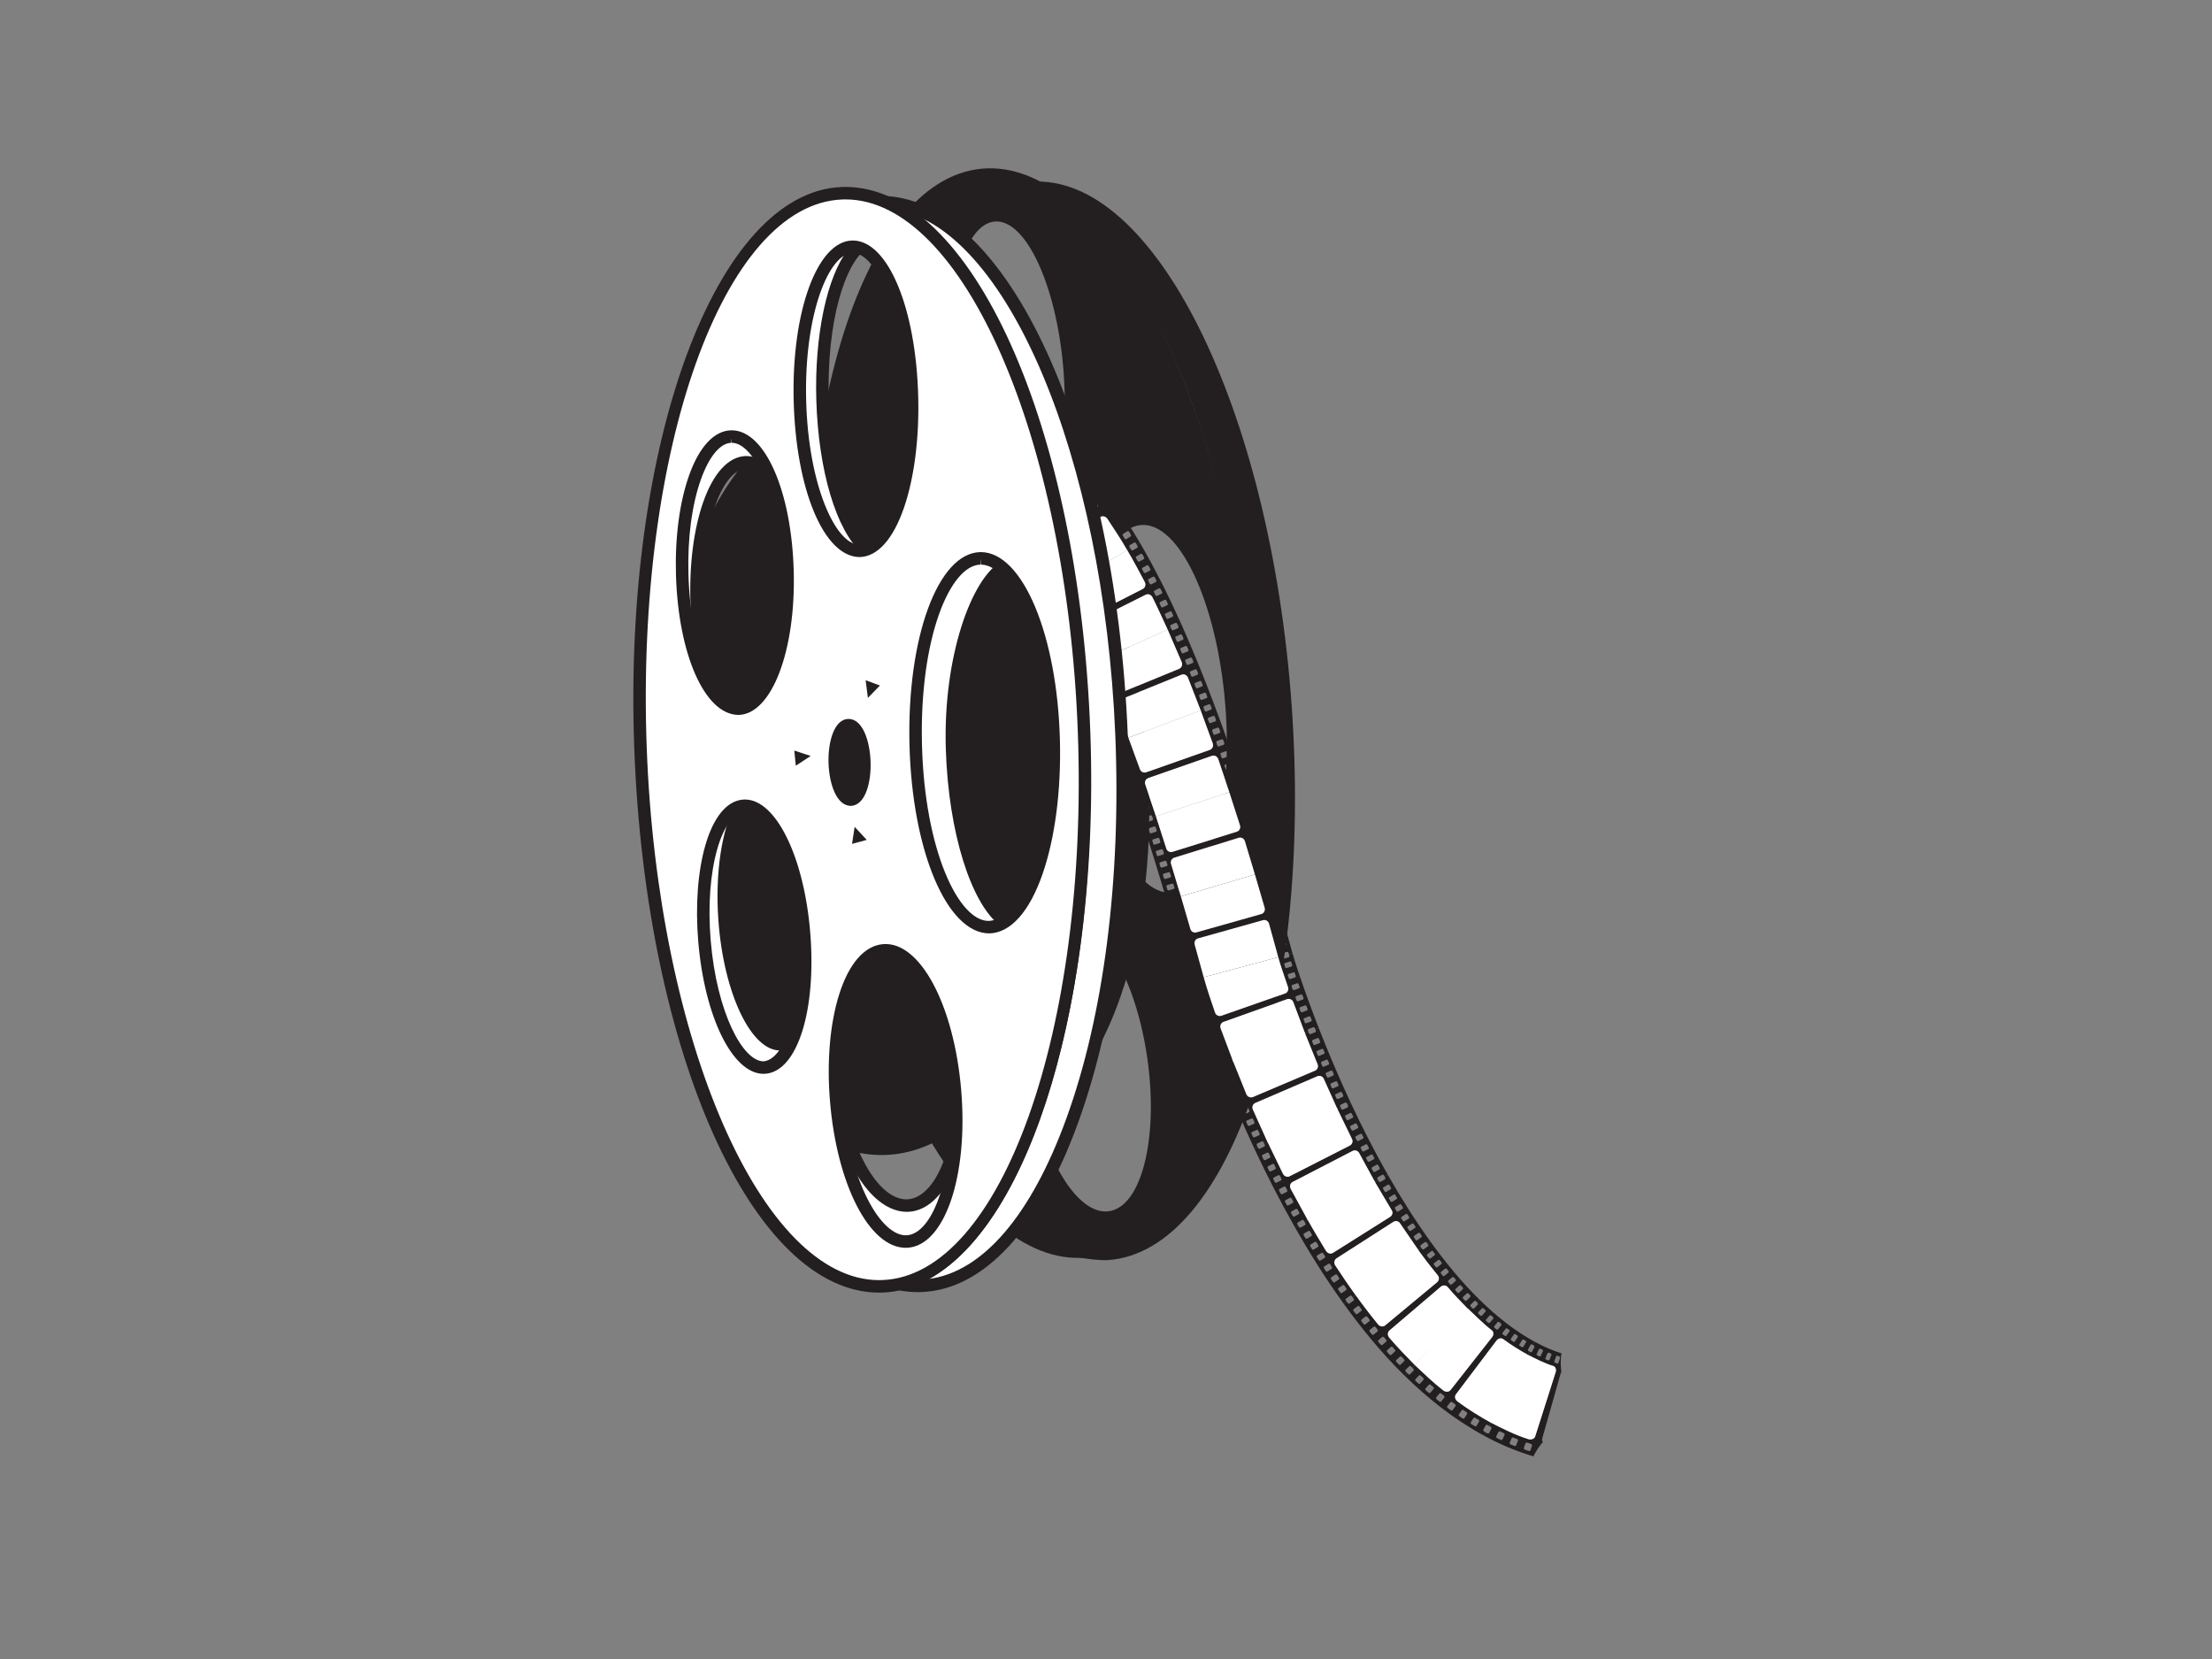 <?xml version="1.0" encoding="utf-8"?>
<!-- Generator: Adobe Illustrator 17.0.0, SVG Export Plug-In . SVG Version: 6.00 Build 0)  -->
<!DOCTYPE svg PUBLIC "-//W3C//DTD SVG 1.1//EN" "http://www.w3.org/Graphics/SVG/1.1/DTD/svg11.dtd">
<svg version="1.1" id="Layer_1" xmlns="http://www.w3.org/2000/svg" xmlns:xlink="http://www.w3.org/1999/xlink" x="0px" y="0px"
	 width="800px" height="600px" viewBox="0 0 800 600" enable-background="new 0 0 800 600" xml:space="preserve">
<rect x="0" y="0" width="800" height="600" fill="#808080" stroke="none"/>
<g>
	<g>
		<path fill="#231F20" d="M453.202,255.439c7.373,103.22-21.787,189.532-63.098,199.336c2.825,0.502,7.81,1.149,10.657,0.948
			c44.351-3.154,74.07-93.014,66.375-200.703c-7.691-107.692-49.882-192.433-94.237-189.275c-1.84,0.133-3.645,0.462-5.433,0.89
			C408.589,73.99,446.003,154.654,453.202,255.439z"/>
	</g>
	<g>
		<path fill="#231F20" d="M453.832,250.184c10.498,108.733-16.766,200.333-60.888,204.592
			c-44.126,4.263-88.401-80.429-98.898-189.17c-10.494-108.733,16.766-200.331,60.886-204.586
			C399.058,56.76,443.335,141.452,453.832,250.184z M359.768,80.124c-11.159,0.93-18.154,26.227-15.619,56.498
			c2.535,30.272,13.638,54.055,24.793,53.115c11.159-0.932,18.154-26.227,15.623-56.502
			C382.027,102.964,370.929,79.189,359.768,80.124z M412.642,189.882c-13.731,1.145-22.384,31.836-19.304,68.555
			c3.074,36.715,16.703,65.545,30.436,64.396c13.732-1.149,22.38-31.848,19.31-68.559
			C440.008,217.559,426.38,188.724,412.642,189.882z M386.117,333.481c-11.782,1.684-17.988,26.464-13.847,55.339
			c4.135,28.875,17.041,50.915,28.823,49.232c11.779-1.692,17.982-26.468,13.847-55.351
			C410.801,353.829,397.897,331.786,386.117,333.481z M332.412,284.29c-9.867,1.41-14.857,23.603-11.136,49.561
			c3.721,25.962,14.737,45.86,24.602,44.45c9.867-1.415,14.857-23.607,11.143-49.569
			C353.296,302.766,342.281,282.872,332.412,284.29z M320.094,151.234c-10.476,0.908-17.072,23.603-14.719,50.686
			c2.353,27.087,12.758,48.307,23.231,47.399c10.471-0.912,17.07-23.603,14.721-50.69
			C340.97,171.543,330.569,150.322,320.094,151.234z M368.598,252.928c-2.944,0.27-4.774,6.498-4.091,13.907
			c0.683,7.406,3.625,13.192,6.562,12.919c2.944-0.269,4.778-6.493,4.093-13.903C374.475,258.441,371.537,252.654,368.598,252.928z"
			/>
	</g>
	<g>
		<path fill="#231F20" d="M334.364,146.955c38.909-2.954,74.972,54.198,80.55,127.655c5.579,73.449-21.443,135.394-60.35,138.352
			c-38.908,2.954-74.97-54.202-80.551-127.655C268.438,211.85,295.454,149.912,334.364,146.955z"/>
	</g>
	<g>
		<g>
			<g>
				<path fill="#231F20" d="M389.587,168.139l0.507,0.486l0.938-0.94c-4.659-4.593-10.086-9.27-18.024-12.943
					c-8.322-2.885-18.088-7.715-34.329,2.013l0.813,1.057c1.617-1.173,1.587-1.065,2.409-1.579c0.701-0.394,1.322-0.478,1.441-0.261
					l0.799,1.583c0.098,0.225-0.293,0.639-0.92,0.985c-0.723,0.454-0.719,0.378-2.12,1.394l0.804,1.061
					c10.843-6.711,17.819-4.637,24.632-3.05c1.529,0.514,2.447,1.708,2.069,2.612l-9.065,22.643
					c-0.374,0.908-0.987,1.563-1.342,1.418c-0.956-0.892-3.096,0.836,0.613-1.378l0.808,1.065c-1.103,0.796-0.771,0.539-1.185,0.796
					c-0.187,0.112-0.217,0.349-0.114,0.57l0.799,1.592c0.117,0.209,0.376,0.301,0.637,0.144c0.514-0.314,0.155-0.032,1.473-0.988
					l0.806,1.057c-7.283,4.243-5.597,1.089-4.834,2.471c1.403,0.603,4.077,2.483,6.634,5.111l0.939-0.94l-0.291-0.281
					c-0.131-0.128-0.1-0.374,0.072-0.551l1.23-1.273c0.171-0.181,0.418-0.213,0.556-0.077l0.304,0.298l0.946-0.948
					c-2.315-2.411-4.734-4.235-6.817-5.469c-0.508-0.342-0.518-1.206-0.088-2.073l10.892-21.831c0.436-0.892,1.893-1.077,3.08-0.349
					c5.057,2.961,9.164,6.369,12.63,9.897l0.932-0.94l-0.488-0.478c-0.223-0.213-0.267-0.53-0.095-0.711l1.234-1.278
					C389.036,167.878,389.358,167.914,389.587,168.139z M353.853,154.799c0.022,0.245-0.378,0.478-0.894,0.546l-2.389,0.422
					c-0.528,0.108-1.008,0.024-1.073-0.217l-0.442-1.72c-0.06-0.233,0.36-0.539,0.942-0.667l2.61-0.458
					c0.569-0.068,1.045,0.084,1.069,0.322L353.853,154.799z M362.504,155.124c-0.03,0.237-0.45,0.382-0.912,0.318l-2.11-0.249
					c-0.466-0.048-0.834-0.273-0.829-0.51l0.096-1.776c0.022-0.249,0.446-0.41,0.95-0.362l2.28,0.269
					c0.506,0.068,0.89,0.317,0.834,0.558L362.504,155.124z M369.803,157.218c-0.094,0.229-0.478,0.298-0.87,0.157l-1.766-0.615
					c-0.396-0.132-0.653-0.422-0.585-0.659l0.507-1.703c0.068-0.233,0.466-0.314,0.886-0.173l1.893,0.655
					c0.42,0.153,0.679,0.462,0.588,0.691L369.803,157.218z M357.184,187.901c0.022,0.241,0.099,0.434,0.163,0.418l0.392-0.072
					c0.098-0.02,0.119-0.245,0.056-0.478l-0.444-1.716c-0.06-0.237-0.145-0.414-0.185-0.402l-0.169,0.032
					c-0.016,0.008-0.012,0.201,0.008,0.45L357.184,187.901z M356.78,187.897c-0.052,0.229-0.077,0.446-0.068,0.454h0.038
					c0.01-0.008,0.034-0.221,0.052-0.454l0.096-1.768c0.01-0.257,0.038-0.442,0.074-0.43l0.128,0.016c0.034,0,0.02,0.177-0.016,0.43
					L356.78,187.897z M357.546,188.142c-0.091,0.229-0.209,0.406-0.267,0.39l-0.239-0.084c-0.05-0.024-0.038-0.233,0.03-0.466
					l0.506-1.704c0.074-0.237,0.191-0.398,0.272-0.362l0.365,0.125c0.083,0.024,0.077,0.229-0.014,0.458L357.546,188.142z
					 M363.422,189.874c0.157-0.189,0.39-0.245,0.523-0.132l0.617,0.514c0.137,0.112,0.118,0.353-0.048,0.539l-1.183,1.322
					c-0.161,0.181-0.398,0.241-0.525,0.14l-0.57-0.482c-0.125-0.104-0.102-0.342,0.056-0.53L363.422,189.874z M361.15,188.142
					c0.139-0.209,0.353-0.293,0.478-0.197l0.589,0.422c0.126,0.088,0.116,0.318-0.03,0.514l-1.065,1.422
					c-0.145,0.193-0.362,0.289-0.477,0.205l-0.528-0.378c-0.112-0.084-0.098-0.317,0.04-0.518L361.15,188.142z M359.129,186.928
					c0.11-0.221,0.283-0.362,0.388-0.314l0.521,0.314c0.121,0.072,0.114,0.302-0.008,0.514l-0.898,1.527
					c-0.123,0.213-0.304,0.337-0.406,0.269l-0.442-0.269c-0.082-0.028-0.058-0.233,0.048-0.454L359.129,186.928z M375.917,160.251
					c-0.123,0.213-0.474,0.229-0.788,0.052l-1.435-0.82c-0.347-0.161-0.542-0.474-0.432-0.695l0.798-1.587
					c0.109-0.217,0.5-0.253,0.866-0.072l1.513,0.86c0.33,0.189,0.496,0.518,0.372,0.727L375.917,160.251z M381.054,163.671
					c-0.146,0.193-0.492,0.189-0.765-0.008l-1.258-0.896c-0.277-0.201-0.392-0.522-0.253-0.723l0.992-1.471
					c0.137-0.201,0.486-0.201,0.774,0.004l1.312,0.936c0.291,0.209,0.406,0.538,0.263,0.735L381.054,163.671z M385.504,167.319
					c-0.16,0.177-0.492,0.157-0.739-0.052l-1.111-0.94c-0.245-0.209-0.321-0.535-0.165-0.719l1.131-1.37
					c0.157-0.189,0.49-0.165,0.747,0.052l1.155,0.976c0.255,0.221,0.334,0.546,0.167,0.727L385.504,167.319z"/>
			</g>
			<g>
				<path fill="#FFFFFF" d="M341.905,160.995c10.843-6.711,17.819-4.637,24.632-3.05c1.529,0.514,2.447,1.708,2.069,2.612
					l-9.065,22.643c-0.374,0.908-0.987,1.563-1.342,1.418c-0.956-0.892-3.096,0.836,0.613-1.378L341.905,160.995z"/>
			</g>
			<g>
				<path fill="#FFFFFF" d="M367.589,191.284c-2.315-2.411-4.734-4.235-6.817-5.469c-0.508-0.342-0.518-1.206-0.088-2.073
					l10.892-21.831c0.436-0.892,1.893-1.077,3.08-0.349c5.057,2.961,9.164,6.369,12.63,9.897L367.589,191.284z"/>
			</g>
		</g>
		<g>
			<g>
				<path fill="#231F20" d="M410.797,196.439l0.303,0.514l1.153-0.675c-5.764-9.66-12.002-19.296-21.222-28.594l-0.938,0.94
					l0.504,0.502c0.225,0.217,0.267,0.539,0.093,0.711l-1.272,1.241c-0.175,0.169-0.494,0.133-0.709-0.084l-0.493-0.478l-0.932,0.94
					c3.568,3.52,6.55,7.181,9.418,10.866c0.651,0.896,0.534,2.101-0.257,2.68l-19.655,14.446c-0.792,0.583-1.849,0.462-2.367-0.261
					c-2.226-2.841-4.49-5.617-6.835-7.904l-0.946,0.948l0.309,0.297c0.137,0.129,0.106,0.374-0.068,0.547l-1.27,1.241
					c-0.177,0.165-0.424,0.205-0.555,0.077l-0.287-0.277l-0.939,0.94c5.268,5.236,10.48,12.83,15.139,20.758l1.148-0.675
					l-0.259-0.434c-0.118-0.197-0.042-0.454,0.171-0.579l1.523-0.904c0.211-0.128,0.478-0.068,0.599,0.133l0.259,0.438l1.153-0.671
					c-1.929-3.367-3.998-6.541-6.082-9.672c-0.52-0.723-0.291-1.764,0.502-2.338l19.906-14.104c0.795-0.57,1.971-0.301,2.61,0.599
					c2.519,3.765,4.964,7.543,7.16,11.372l1.145-0.675l-0.305-0.518c-0.141-0.229-0.078-0.518,0.132-0.643l1.527-0.908
					C410.373,196.11,410.654,196.198,410.797,196.439z M392.962,174.942c-0.183,0.161-0.492,0.116-0.691-0.105l-0.894-0.997
					c-0.201-0.221-0.215-0.534-0.036-0.699l1.308-1.201c0.181-0.165,0.49-0.116,0.695,0.109l0.918,1.025
					c0.205,0.225,0.221,0.539,0.038,0.699L392.962,174.942z M396.217,178.868c-0.195,0.149-0.493,0.093-0.673-0.132l-0.81-1.009
					c-0.179-0.221-0.175-0.53,0.016-0.691l1.364-1.133c0.187-0.153,0.49-0.096,0.673,0.132l0.832,1.033
					c0.181,0.229,0.177,0.539-0.014,0.687L396.217,178.868z M399.253,182.834c-0.199,0.144-0.49,0.076-0.653-0.153l-0.741-1.021
					c-0.159-0.225-0.147-0.53,0.046-0.675l1.413-1.081c0.195-0.145,0.504-0.081,0.665,0.153l0.753,1.036
					c0.169,0.233,0.145,0.543-0.054,0.683L399.253,182.834z M367.923,196.845c-0.185,0.157-0.44,0.173-0.569,0.024l-0.595-0.651
					c-0.131-0.149-0.088-0.398,0.091-0.567l1.302-1.201c0.185-0.165,0.442-0.173,0.576-0.024l0.619,0.683
					c0.135,0.153,0.096,0.402-0.088,0.571L367.923,196.845z M370.209,199.614c-0.191,0.149-0.452,0.141-0.583-0.02l-0.579-0.731
					c-0.128-0.157-0.082-0.418,0.107-0.571l1.368-1.137c0.187-0.157,0.446-0.149,0.581,0.02l0.599,0.755
					c0.133,0.161,0.088,0.422-0.104,0.571L370.209,199.614z M372.461,202.555c-0.195,0.144-0.456,0.116-0.583-0.056l-0.567-0.792
					c-0.123-0.181-0.072-0.426,0.121-0.579l1.417-1.069c0.195-0.153,0.46-0.137,0.586,0.048l0.581,0.808
					c0.126,0.181,0.074,0.438-0.127,0.587L372.461,202.555z M379.491,209.76c0.207-0.128,0.476-0.08,0.599,0.113l0.53,0.9
					c0.117,0.201,0.044,0.466-0.167,0.591l-1.515,0.924c-0.207,0.128-0.47,0.072-0.588-0.125l-0.521-0.884
					c-0.121-0.189-0.052-0.442,0.155-0.579L379.491,209.76z M377.329,206.449c0.205-0.137,0.47-0.093,0.593,0.096l0.556,0.86
					c0.127,0.189,0.06,0.45-0.149,0.583l-1.489,0.96c-0.203,0.132-0.472,0.088-0.591-0.097l-0.551-0.84
					c-0.116-0.189-0.05-0.446,0.153-0.579L377.329,206.449z M375.13,203.226c0.201-0.149,0.464-0.112,0.595,0.065l0.583,0.811
					c0.128,0.177,0.072,0.43-0.13,0.571l-1.465,1.001c-0.205,0.137-0.468,0.108-0.593-0.065l-0.571-0.791
					c-0.129-0.169-0.066-0.43,0.13-0.571L375.13,203.226z M402.164,186.884c-0.201,0.137-0.496,0.068-0.659-0.161l-0.739-1.025
					c-0.16-0.229-0.13-0.53,0.068-0.671l1.449-1.021c0.201-0.144,0.496-0.072,0.661,0.161l0.75,1.045
					c0.169,0.229,0.137,0.53-0.063,0.667L402.164,186.884z M404.794,190.915c-0.205,0.132-0.494,0.056-0.641-0.169l-0.675-1.041
					c-0.149-0.229-0.105-0.522,0.1-0.659l1.481-0.985c0.203-0.132,0.488-0.056,0.639,0.181l0.685,1.053
					c0.155,0.229,0.11,0.526-0.095,0.659L404.794,190.915z M407.342,194.965c-0.211,0.133-0.49,0.044-0.625-0.189l-0.623-1.045
					c-0.143-0.225-0.101-0.522,0.106-0.651l1.509-0.936c0.205-0.132,0.5-0.044,0.645,0.185l0.629,1.057
					c0.141,0.233,0.084,0.531-0.125,0.659L407.342,194.965z"/>
			</g>
			<g>
				<path fill="#FFFFFF" d="M387.285,171.458c3.568,3.52,6.55,7.181,9.418,10.866c0.651,0.896,0.534,2.101-0.257,2.68
					l-19.655,14.446c-0.792,0.583-1.849,0.462-2.367-0.261c-2.226-2.841-4.49-5.617-6.835-7.904L387.285,171.458z"/>
			</g>
			<g>
				<path fill="#FFFFFF" d="M383.566,213.123c-1.929-3.367-3.998-6.541-6.082-9.672c-0.52-0.723-0.291-1.764,0.502-2.338
					l19.906-14.104c0.795-0.57,1.971-0.301,2.61,0.599c2.519,3.765,4.964,7.543,7.16,11.372L383.566,213.123z"/>
			</g>
		</g>
		<g>
			<g>
				<path fill="#231F20" d="M425.693,225.535l0.243,0.53l1.22-0.546c-4.438-9.804-9.256-19.565-14.902-29.24l-1.153,0.675
					l0.311,0.527c0.137,0.233,0.079,0.518-0.133,0.643l-1.535,0.892c-0.211,0.121-0.495,0.032-0.633-0.201l-0.303-0.51l-1.145,0.675
					c2.306,3.801,4.287,7.667,6.361,11.524c0.47,0.936,0.143,2.053-0.731,2.499l-21.729,11.087
					c-0.876,0.446-1.927,0.116-2.353-0.736c-1.854-3.439-3.653-6.96-5.645-10.23l-1.153,0.671l0.263,0.442
					c0.115,0.197,0.04,0.458-0.172,0.583l-1.535,0.888c-0.209,0.12-0.474,0.064-0.59-0.129l-0.257-0.438l-1.148,0.675
					c4.681,8.024,8.971,16.648,12.979,25.512l1.212-0.542l-0.223-0.478c-0.1-0.213,0-0.474,0.223-0.575l1.615-0.731
					c0.225-0.097,0.482-0.004,0.586,0.213l0.227,0.482l1.215-0.546c-1.708-3.588-3.287-7.285-5.089-10.785
					c-0.424-0.852-0.06-1.896,0.816-2.338l21.813-10.922c0.874-0.438,1.965-0.036,2.433,0.896c1.981,3.874,3.671,7.799,5.517,11.697
					l1.212-0.542l-0.245-0.527c-0.111-0.233-0.02-0.51,0.205-0.611l1.617-0.731C425.311,225.186,425.58,225.298,425.693,225.535z
					 M412.049,203.102c-0.213,0.121-0.488,0.02-0.617-0.213l-0.572-1.053c-0.127-0.233-0.058-0.523,0.155-0.639l1.547-0.88
					c0.211-0.112,0.486-0.02,0.617,0.213l0.583,1.069c0.127,0.233,0.056,0.518-0.158,0.639L412.049,203.102z M414.281,207.2
					c-0.217,0.116-0.496,0.016-0.623-0.213l-0.57-1.061c-0.129-0.229-0.058-0.514,0.158-0.627l1.561-0.848
					c0.217-0.116,0.494-0.024,0.623,0.217l0.579,1.065c0.129,0.233,0.056,0.518-0.159,0.631L414.281,207.2z M416.415,211.319
					c-0.223,0.109-0.493,0.012-0.611-0.221l-0.53-1.069c-0.121-0.233-0.038-0.514,0.179-0.627l1.575-0.816
					c0.219-0.113,0.49-0.012,0.609,0.221l0.537,1.073c0.118,0.237,0.038,0.518-0.181,0.631L416.415,211.319z M382.953,219.219
					c-0.215,0.121-0.476,0.056-0.587-0.153l-0.5-0.916c-0.111-0.205-0.026-0.47,0.183-0.583l1.547-0.88
					c0.215-0.116,0.476-0.048,0.587,0.161l0.506,0.924c0.111,0.209,0.032,0.474-0.183,0.595L382.953,219.219z M384.898,222.803
					c-0.217,0.108-0.48,0.04-0.591-0.165l-0.5-0.92c-0.11-0.201-0.024-0.458,0.187-0.575l1.561-0.848
					c0.215-0.116,0.48-0.044,0.59,0.16l0.51,0.928c0.111,0.209,0.028,0.47-0.189,0.583L384.898,222.803z M386.784,226.444
					c-0.217,0.116-0.48,0.032-0.583-0.181l-0.474-0.948c-0.104-0.205-0.018-0.466,0.201-0.583l1.575-0.816
					c0.219-0.113,0.476-0.032,0.583,0.177l0.48,0.957c0.107,0.217,0.018,0.478-0.203,0.586L386.784,226.444z M393.014,235.2
					c0.225-0.101,0.482-0.008,0.585,0.205l0.456,0.984c0.102,0.217,0,0.478-0.221,0.579l-1.611,0.744
					c-0.223,0.1-0.482,0.012-0.583-0.205l-0.452-0.976c-0.098-0.213-0.002-0.474,0.221-0.575L393.014,235.2z M391.25,231.398
					c0.225-0.112,0.482-0.02,0.585,0.197l0.456,0.984c0.096,0.217,0.002,0.478-0.219,0.583l-1.605,0.764
					c-0.217,0.1-0.48,0.012-0.576-0.205l-0.454-0.972c-0.094-0.217-0.002-0.479,0.217-0.579L391.25,231.398z M389.39,227.685
					c0.219-0.113,0.482-0.028,0.588,0.185l0.48,0.956c0.107,0.213,0.014,0.47-0.205,0.583l-1.595,0.784
					c-0.217,0.1-0.48,0.024-0.586-0.189l-0.476-0.948c-0.102-0.209-0.01-0.466,0.205-0.579L389.39,227.685z M418.51,215.506
					c-0.219,0.109-0.492,0.004-0.607-0.233l-0.537-1.061c-0.116-0.229-0.032-0.514,0.187-0.623l1.585-0.796
					c0.217-0.108,0.492-0.004,0.611,0.229l0.54,1.073c0.115,0.237,0.034,0.518-0.187,0.623L418.51,215.506z M420.515,219.645
					c-0.221,0.105-0.49,0-0.599-0.237l-0.496-1.069c-0.108-0.233-0.022-0.514,0.199-0.623l1.599-0.771
					c0.221-0.105,0.492,0,0.601,0.245l0.5,1.073c0.109,0.233,0.02,0.514-0.203,0.623L420.515,219.645z M422.442,223.799
					c-0.223,0.101-0.494-0.008-0.603-0.249l-0.496-1.065c-0.109-0.237-0.018-0.514,0.205-0.619l1.609-0.743
					c0.219-0.109,0.49,0.004,0.599,0.241l0.5,1.073c0.111,0.241,0.02,0.518-0.201,0.615L422.442,223.799z"/>
			</g>
			<g>
				<path fill="#FFFFFF" d="M407.663,198.979c2.306,3.801,4.287,7.667,6.361,11.524c0.47,0.936,0.143,2.053-0.731,2.499
					l-21.729,11.087c-0.876,0.446-1.927,0.116-2.353-0.736c-1.854-3.439-3.653-6.96-5.645-10.23L407.663,198.979z"/>
			</g>
			<g>
				<path fill="#FFFFFF" d="M396.808,239.149c-1.708-3.588-3.287-7.285-5.089-10.785c-0.424-0.852-0.06-1.896,0.816-2.338
					l21.813-10.922c0.874-0.438,1.965-0.036,2.433,0.896c1.981,3.874,3.671,7.799,5.517,11.697L396.808,239.149z"/>
			</g>
		</g>
		<g>
			<g>
				<path fill="#231F20" d="M437.776,255.013l0.199,0.534l1.252-0.466c-3.661-9.901-7.745-19.75-12.071-29.562l-1.22,0.546
					l0.245,0.53c0.11,0.233,0.01,0.511-0.211,0.607l-1.623,0.723c-0.225,0.1-0.482-0.008-0.595-0.245l-0.243-0.526l-1.212,0.542
					l5.087,11.782c0.388,0.952-0.04,2.025-0.946,2.399l-22.566,9.274c-0.906,0.37-1.933-0.064-2.294-0.964l-4.77-11.038
					l-1.215,0.546l0.221,0.482c0.1,0.217-0.004,0.482-0.227,0.579l-1.623,0.723c-0.223,0.097-0.478,0-0.579-0.213l-0.221-0.482
					l-1.212,0.542c3.93,8.937,7.713,18.022,11.155,27.344l1.248-0.466l-0.193-0.502c-0.08-0.229,0.034-0.486,0.261-0.575
					l1.659-0.627c0.231-0.084,0.482,0.032,0.571,0.261l0.189,0.502l1.248-0.466l-4.386-11.299c-0.36-0.904,0.084-1.933,0.992-2.302
					l22.603-9.17c0.91-0.37,1.953,0.096,2.336,1.053l4.611,11.874l1.24-0.466l-0.201-0.535c-0.088-0.237,0.022-0.502,0.253-0.591
					l1.664-0.631C437.426,254.648,437.683,254.772,437.776,255.013z M426.145,232.097c-0.225,0.097-0.49-0.016-0.592-0.253
					l-0.462-1.073c-0.102-0.237-0.004-0.51,0.221-0.607l1.627-0.715c0.223-0.096,0.486,0.012,0.588,0.253l0.462,1.077
					c0.107,0.245,0.006,0.518-0.215,0.615L426.145,232.097z M427.939,236.272c-0.225,0.096-0.492-0.02-0.59-0.257l-0.464-1.077
					c-0.1-0.237-0.002-0.507,0.223-0.599l1.634-0.703c0.223-0.097,0.49,0.024,0.592,0.261l0.464,1.081
					c0.104,0.237,0.002,0.507-0.221,0.603L427.939,236.272z M429.687,240.455c-0.227,0.093-0.486-0.024-0.586-0.265l-0.432-1.073
					c-0.095-0.245,0.01-0.514,0.235-0.607l1.638-0.679c0.227-0.096,0.492,0.024,0.586,0.261l0.436,1.089
					c0.094,0.237-0.008,0.507-0.235,0.599L429.687,240.455z M395.626,245.341c-0.223,0.096-0.482-0.004-0.576-0.225l-0.43-0.992
					c-0.093-0.221,0.014-0.478,0.235-0.574l1.623-0.711c0.225-0.1,0.484,0,0.581,0.221l0.43,1.001
					c0.095,0.221-0.006,0.474-0.233,0.579L395.626,245.341z M397.288,249.211c-0.223,0.093-0.48-0.008-0.574-0.229l-0.428-0.992
					c-0.097-0.221,0.01-0.479,0.233-0.579l1.629-0.691c0.229-0.097,0.488,0.004,0.583,0.225l0.432,1.001
					c0.092,0.221-0.008,0.474-0.235,0.571L397.288,249.211z M398.917,253.105c-0.227,0.093-0.48-0.016-0.573-0.237l-0.404-1.013
					c-0.088-0.229,0.02-0.478,0.243-0.574l1.637-0.679c0.229-0.1,0.486,0.008,0.577,0.237l0.408,1.013
					c0.088,0.225-0.02,0.482-0.247,0.579L398.917,253.105z M404.583,262.507c0.231-0.093,0.482,0.024,0.568,0.249l0.386,1.037
					c0.088,0.225-0.026,0.482-0.257,0.57l-1.659,0.635c-0.227,0.088-0.482-0.028-0.567-0.257l-0.382-1.025
					c-0.086-0.225,0.03-0.482,0.257-0.574L404.583,262.507z M403.014,258.549c0.225-0.088,0.484,0.02,0.575,0.245l0.408,1.017
					c0.091,0.225-0.02,0.482-0.247,0.571l-1.653,0.647c-0.227,0.088-0.486-0.02-0.575-0.241l-0.406-1.02
					c-0.091-0.221,0.02-0.474,0.247-0.563L403.014,258.549z M401.427,254.603c0.229-0.093,0.488,0.016,0.576,0.237l0.408,1.02
					c0.091,0.225-0.018,0.482-0.247,0.575l-1.648,0.659c-0.225,0.088-0.482-0.016-0.575-0.241l-0.404-1.013
					c-0.089-0.221,0.018-0.479,0.249-0.571L401.427,254.603z M431.393,244.711c-0.225,0.088-0.488-0.028-0.585-0.27l-0.432-1.081
					c-0.096-0.237,0.008-0.507,0.235-0.595l1.648-0.671c0.225-0.092,0.488,0.032,0.585,0.27l0.434,1.085
					c0.096,0.241-0.008,0.511-0.237,0.603L431.393,244.711z M433.074,248.905c-0.229,0.088-0.494-0.036-0.587-0.273l-0.432-1.081
					c-0.098-0.233,0.008-0.502,0.235-0.595l1.656-0.655c0.227-0.084,0.486,0.036,0.587,0.277l0.434,1.085
					c0.095,0.237-0.012,0.506-0.239,0.595L433.074,248.905z M434.694,253.109c-0.229,0.088-0.488-0.036-0.579-0.273l-0.408-1.085
					c-0.086-0.237,0.024-0.506,0.255-0.595l1.655-0.639c0.227-0.088,0.484,0.04,0.573,0.277l0.41,1.089
					c0.091,0.237-0.022,0.502-0.247,0.591L434.694,253.109z"/>
			</g>
			<g>
				<path fill="#FFFFFF" d="M422.297,227.697l5.087,11.782c0.388,0.952-0.04,2.025-0.946,2.399l-22.566,9.274
					c-0.906,0.37-1.933-0.064-2.294-0.964l-4.77-11.038L422.297,227.697z"/>
			</g>
			<g>
				<path fill="#FFFFFF" d="M408.089,266.799l-4.386-11.299c-0.36-0.904,0.084-1.933,0.992-2.302l22.603-9.17
					c0.91-0.37,1.953,0.096,2.336,1.053l4.611,11.874L408.089,266.799z"/>
			</g>
		</g>
		<g>
			<g>
				<path fill="#231F20" d="M448.221,284.724l0.177,0.538l1.27-0.414c-3.255-9.953-6.684-19.886-10.441-29.767l-1.252,0.466
					l0.203,0.538c0.086,0.237-0.024,0.502-0.253,0.587l-1.661,0.627c-0.231,0.085-0.486-0.04-0.579-0.277l-0.199-0.534l-1.24,0.466
					l4.356,11.922c0.334,0.96-0.142,2.001-1.067,2.327l-23.008,8.109c-0.924,0.321-1.937-0.165-2.259-1.085l-4.179-11.428
					l-1.248,0.466l0.187,0.507c0.088,0.229-0.028,0.486-0.259,0.574l-1.662,0.619c-0.229,0.088-0.482-0.028-0.567-0.253
					l-0.187-0.507l-1.248,0.466c3.524,9.266,6.793,18.713,9.905,28.24l1.26-0.418l-0.169-0.518c-0.078-0.233,0.05-0.486,0.279-0.559
					l1.688-0.558c0.233-0.077,0.482,0.052,0.56,0.285l0.167,0.518l1.27-0.414l-3.892-11.584c-0.325-0.924,0.161-1.933,1.089-2.259
					l23.03-8.032c0.928-0.321,1.949,0.189,2.287,1.153l4.03,11.986l1.26-0.418l-0.179-0.535c-0.077-0.245,0.046-0.502,0.281-0.579
					l1.686-0.555C447.888,284.346,448.143,284.483,448.221,284.724z M437.836,261.507c-0.229,0.084-0.488-0.044-0.576-0.281
					l-0.406-1.085c-0.09-0.245,0.022-0.507,0.253-0.587l1.665-0.619c0.227-0.088,0.488,0.04,0.579,0.281l0.406,1.089
					c0.091,0.245-0.024,0.502-0.251,0.587L437.836,261.507z M439.371,265.726c-0.235,0.08-0.486-0.048-0.573-0.289l-0.382-1.085
					c-0.084-0.245,0.032-0.502,0.263-0.587l1.671-0.606c0.227-0.084,0.482,0.044,0.569,0.289l0.384,1.089
					c0.082,0.245-0.032,0.507-0.265,0.587L439.371,265.726z M440.849,269.953c-0.227,0.077-0.488-0.052-0.569-0.289l-0.381-1.089
					c-0.084-0.241,0.036-0.502,0.263-0.587l1.676-0.59c0.229-0.085,0.484,0.044,0.568,0.285l0.384,1.097
					c0.084,0.241-0.034,0.502-0.263,0.587L440.849,269.953z M406.602,272.951c-0.227,0.088-0.484-0.033-0.569-0.257l-0.386-1.021
					c-0.086-0.233,0.034-0.486,0.259-0.571l1.666-0.618c0.231-0.081,0.484,0.032,0.573,0.261l0.384,1.033
					c0.086,0.229-0.028,0.482-0.259,0.562L406.602,272.951z M408.057,276.969c-0.229,0.084-0.48-0.036-0.557-0.269l-0.37-1.037
					c-0.078-0.233,0.038-0.486,0.269-0.57l1.668-0.603c0.237-0.084,0.486,0.04,0.565,0.269l0.368,1.041
					c0.08,0.233-0.036,0.486-0.273,0.567L408.057,276.969z M409.475,281.007c-0.229,0.08-0.482-0.04-0.56-0.27l-0.368-1.041
					c-0.076-0.229,0.042-0.482,0.27-0.562l1.673-0.591c0.233-0.084,0.482,0.032,0.565,0.265l0.366,1.045
					c0.082,0.233-0.04,0.482-0.271,0.563L409.475,281.007z M414.723,290.776c0.235-0.08,0.484,0.048,0.559,0.277l0.347,1.057
					c0.077,0.233-0.046,0.482-0.281,0.562l-1.682,0.559c-0.233,0.08-0.482-0.048-0.559-0.281l-0.345-1.049
					c-0.079-0.229,0.048-0.482,0.279-0.558L414.723,290.776z M413.353,286.697c0.235-0.081,0.484,0.048,0.565,0.273l0.366,1.049
					c0.076,0.229-0.046,0.486-0.284,0.567l-1.68,0.567c-0.231,0.076-0.48-0.049-0.558-0.277l-0.362-1.045
					c-0.078-0.229,0.044-0.482,0.271-0.559L413.353,286.697z M411.932,282.647c0.231-0.084,0.484,0.044,0.565,0.269l0.368,1.045
					c0.078,0.237-0.04,0.486-0.273,0.567l-1.678,0.579c-0.229,0.076-0.48-0.04-0.565-0.27l-0.363-1.041
					c-0.083-0.229,0.042-0.482,0.271-0.562L411.932,282.647z M442.356,274.24c-0.233,0.081-0.488-0.052-0.572-0.289l-0.378-1.089
					c-0.084-0.241,0.03-0.502,0.261-0.583l1.676-0.587c0.233-0.08,0.488,0.052,0.574,0.293l0.384,1.097
					c0.08,0.237-0.036,0.498-0.265,0.579L442.356,274.24z M443.827,278.472c-0.233,0.08-0.484-0.056-0.565-0.297l-0.378-1.089
					c-0.085-0.237,0.036-0.498,0.267-0.574l1.68-0.579c0.229-0.081,0.488,0.052,0.574,0.293l0.376,1.097
					c0.08,0.241-0.044,0.502-0.275,0.579L443.827,278.472z M445.221,282.715c-0.231,0.072-0.484-0.056-0.565-0.297l-0.356-1.097
					c-0.082-0.237,0.042-0.498,0.273-0.579l1.682-0.563c0.235-0.08,0.488,0.056,0.564,0.293l0.362,1.101
					c0.08,0.241-0.042,0.502-0.273,0.574L445.221,282.715z"/>
			</g>
			<g>
				<path fill="#FFFFFF" d="M434.245,256.954l4.356,11.922c0.334,0.96-0.142,2.001-1.067,2.327l-23.008,8.109
					c-0.924,0.321-1.937-0.165-2.259-1.085l-4.179-11.428L434.245,256.954z"/>
			</g>
			<g>
				<path fill="#FFFFFF" d="M418.066,295.248l-3.892-11.584c-0.325-0.924,0.161-1.933,1.089-2.259l23.03-8.032
					c0.928-0.321,1.949,0.189,2.287,1.153l4.03,11.986L418.066,295.248z"/>
			</g>
		</g>
		<g>
			<g>
				<path fill="#231F20" d="M457.535,314.599l0.157,0.543l1.28-0.378c-2.947-9.993-5.985-19.975-9.304-29.916l-1.27,0.414
					l0.179,0.539c0.078,0.241-0.044,0.498-0.277,0.575l-1.69,0.554c-0.229,0.077-0.484-0.056-0.563-0.301l-0.177-0.534l-1.26,0.418
					l3.864,12.006c0.301,0.973-0.217,1.997-1.153,2.282l-23.288,7.273c-0.934,0.289-1.926-0.241-2.218-1.177l-3.749-11.649
					l-1.27,0.414l0.173,0.518c0.077,0.233-0.046,0.482-0.283,0.558L415,297.289c-0.233,0.08-0.482-0.048-0.557-0.277l-0.172-0.518
					l-1.26,0.418c3.168,9.491,6.1,19.115,8.949,28.775l1.276-0.374l-0.153-0.53c-0.07-0.233,0.064-0.478,0.295-0.55l1.702-0.502
					c0.237-0.072,0.482,0.064,0.553,0.305l0.153,0.523l1.282-0.378l-3.538-11.749c-0.29-0.94,0.231-1.937,1.169-2.226L448,302.987
					c0.937-0.289,1.939,0.261,2.238,1.225l3.632,12.059l1.27-0.378l-0.159-0.539c-0.07-0.245,0.064-0.498,0.3-0.57l1.703-0.502
					C457.214,314.21,457.463,314.358,457.535,314.599z M448.008,291.169c-0.233,0.072-0.486-0.056-0.562-0.305l-0.364-1.089
					c-0.079-0.241,0.046-0.498,0.281-0.574l1.688-0.546c0.231-0.081,0.484,0.056,0.565,0.301l0.36,1.093
					c0.078,0.241-0.042,0.502-0.279,0.579L448.008,291.169z M449.364,295.421c-0.233,0.068-0.484-0.068-0.557-0.309l-0.339-1.093
					c-0.077-0.245,0.052-0.502,0.285-0.575l1.694-0.542c0.229-0.068,0.48,0.064,0.555,0.309l0.339,1.097
					c0.079,0.245-0.05,0.498-0.283,0.574L449.364,295.421z M450.684,299.672c-0.233,0.077-0.482-0.06-0.561-0.309l-0.339-1.093
					c-0.074-0.245,0.054-0.494,0.289-0.571l1.692-0.534c0.233-0.072,0.482,0.065,0.56,0.309l0.339,1.101
					c0.077,0.241-0.054,0.494-0.287,0.567L450.684,299.672z M416.346,301.367c-0.235,0.077-0.482-0.052-0.56-0.285l-0.346-1.049
					c-0.076-0.229,0.049-0.482,0.284-0.562l1.686-0.546c0.231-0.072,0.482,0.056,0.56,0.289l0.346,1.053
					c0.078,0.233-0.049,0.482-0.281,0.555L416.346,301.367z M417.65,305.466c-0.231,0.077-0.478-0.052-0.552-0.285l-0.323-1.065
					c-0.074-0.233,0.056-0.486,0.287-0.559l1.692-0.538c0.231-0.077,0.48,0.056,0.553,0.289l0.33,1.065
					c0.074,0.233-0.056,0.486-0.291,0.558L417.65,305.466z M418.928,309.585c-0.233,0.072-0.482-0.056-0.555-0.289l-0.33-1.065
					c-0.07-0.233,0.06-0.478,0.293-0.555l1.694-0.534c0.237-0.076,0.478,0.056,0.552,0.297l0.33,1.057
					c0.072,0.233-0.056,0.486-0.291,0.559L418.928,309.585z M423.871,319.578c0.235-0.068,0.482,0.068,0.551,0.305l0.311,1.069
					c0.07,0.237-0.064,0.482-0.299,0.554l-1.698,0.507c-0.235,0.072-0.482-0.064-0.553-0.302l-0.314-1.064
					c-0.062-0.237,0.068-0.486,0.304-0.555L423.871,319.578z M422.603,315.452c0.237-0.072,0.484,0.06,0.554,0.293l0.33,1.064
					c0.072,0.233-0.054,0.486-0.291,0.555l-1.698,0.514c-0.231,0.068-0.482-0.064-0.557-0.297l-0.327-1.064
					c-0.07-0.229,0.056-0.479,0.293-0.551L422.603,315.452z M421.325,311.329c0.235-0.072,0.482,0.056,0.555,0.289l0.333,1.069
					c0.07,0.233-0.06,0.478-0.295,0.555l-1.7,0.522c-0.229,0.068-0.478-0.064-0.551-0.297l-0.33-1.064
					c-0.072-0.229,0.058-0.479,0.291-0.551L421.325,311.329z M452.018,303.987c-0.229,0.072-0.482-0.064-0.559-0.305l-0.339-1.101
					c-0.072-0.237,0.056-0.494,0.287-0.567l1.7-0.522c0.235-0.077,0.482,0.068,0.557,0.305l0.342,1.101
					c0.074,0.245-0.052,0.494-0.289,0.571L452.018,303.987z M453.342,308.247c-0.237,0.068-0.49-0.072-0.563-0.314l-0.342-1.101
					c-0.074-0.237,0.056-0.49,0.291-0.562l1.698-0.518c0.231-0.068,0.482,0.072,0.559,0.309l0.337,1.101
					c0.078,0.241-0.05,0.498-0.285,0.567L453.342,308.247z M454.61,312.506c-0.235,0.068-0.478-0.072-0.553-0.313l-0.319-1.097
					c-0.068-0.245,0.062-0.502,0.297-0.571l1.698-0.51c0.235-0.068,0.484,0.072,0.555,0.317l0.321,1.097
					c0.07,0.245-0.062,0.498-0.295,0.571L454.61,312.506z"/>
			</g>
			<g>
				<path fill="#FFFFFF" d="M444.611,286.512l3.864,12.006c0.301,0.973-0.217,1.997-1.153,2.282l-23.288,7.273
					c-0.934,0.289-1.926-0.241-2.218-1.177l-3.749-11.649L444.611,286.512z"/>
			</g>
			<g>
				<path fill="#FFFFFF" d="M427.067,324.179l-3.538-11.749c-0.29-0.94,0.231-1.937,1.169-2.226L448,302.987
					c0.937-0.289,1.939,0.261,2.238,1.225l3.632,12.059L427.067,324.179z"/>
			</g>
		</g>
		<g>
			<g>
				<path fill="#231F20" d="M466.008,344.592l0.153,0.551l1.288-0.35c-2.751-10.021-5.491-20.039-8.477-30.028l-1.28,0.378
					l0.159,0.538c0.068,0.245-0.06,0.498-0.295,0.562l-1.702,0.507c-0.237,0.068-0.484-0.072-0.555-0.314l-0.158-0.542l-1.27,0.378
					l3.524,12.071c0.267,0.976-0.283,1.981-1.223,2.246l-23.479,6.626c-0.94,0.265-1.921-0.293-2.184-1.241l-3.442-11.793
					l-1.282,0.378l0.153,0.526c0.072,0.237-0.06,0.486-0.299,0.554l-1.702,0.498c-0.231,0.072-0.48-0.064-0.548-0.297l-0.153-0.527
					l-1.276,0.374c2.883,9.648,5.551,19.392,8.223,29.136l1.282-0.346l-0.147-0.53c-0.062-0.237,0.074-0.482,0.309-0.546
					l1.716-0.462c0.235-0.064,0.478,0.077,0.546,0.318l0.147,0.53l1.288-0.35l-3.269-11.858c-0.263-0.953,0.289-1.941,1.229-2.206
					l23.495-6.586c0.938-0.261,1.923,0.305,2.192,1.282l3.335,12.103l1.282-0.342l-0.149-0.543c-0.068-0.245,0.068-0.49,0.305-0.554
					l1.716-0.466C465.694,344.202,465.942,344.351,466.008,344.592z M457.097,321.013c-0.237,0.064-0.482-0.076-0.555-0.317
					l-0.323-1.097c-0.068-0.245,0.064-0.494,0.297-0.567l1.708-0.498c0.235-0.064,0.482,0.076,0.551,0.317l0.319,1.105
					c0.072,0.241-0.06,0.49-0.291,0.562L457.097,321.013z M458.343,325.276c-0.233,0.068-0.482-0.072-0.557-0.318l-0.317-1.097
					c-0.072-0.241,0.058-0.494,0.295-0.558l1.708-0.495c0.235-0.068,0.48,0.072,0.553,0.318l0.319,1.101
					c0.074,0.241-0.058,0.498-0.295,0.567L458.343,325.276z M459.56,329.551c-0.237,0.064-0.482-0.08-0.546-0.321l-0.305-1.105
					c-0.067-0.241,0.064-0.494,0.301-0.558l1.708-0.486c0.233-0.064,0.484,0.077,0.553,0.318l0.302,1.109
					c0.07,0.241-0.067,0.494-0.302,0.559L459.56,329.551z M425.144,330.283c-0.229,0.064-0.478-0.072-0.546-0.306l-0.311-1.065
					c-0.07-0.241,0.067-0.486,0.3-0.554l1.702-0.498c0.239-0.068,0.482,0.068,0.551,0.305l0.313,1.069
					c0.068,0.237-0.064,0.482-0.299,0.551L425.144,330.283z M426.356,334.43c-0.231,0.064-0.478-0.072-0.546-0.306l-0.314-1.069
					c-0.068-0.237,0.066-0.482,0.299-0.551l1.708-0.49c0.233-0.068,0.48,0.072,0.551,0.305l0.311,1.069
					c0.068,0.237-0.064,0.482-0.297,0.551L426.356,334.43z M427.543,338.588c-0.235,0.064-0.476-0.072-0.542-0.314l-0.295-1.073
					c-0.062-0.237,0.066-0.482,0.304-0.551l1.706-0.482c0.237-0.068,0.486,0.072,0.551,0.305l0.295,1.077
					c0.066,0.241-0.072,0.482-0.307,0.554L427.543,338.588z M432.192,348.763c0.237-0.065,0.478,0.076,0.543,0.317l0.297,1.073
					c0.066,0.241-0.07,0.486-0.305,0.55l-1.714,0.466c-0.237,0.06-0.478-0.08-0.544-0.317l-0.297-1.073
					c-0.064-0.237,0.072-0.486,0.305-0.546L432.192,348.763z M431.037,344.583c0.239-0.064,0.48,0.077,0.548,0.314l0.295,1.077
					c0.065,0.237-0.072,0.486-0.307,0.551l-1.712,0.47c-0.235,0.064-0.478-0.077-0.542-0.314l-0.3-1.073
					c-0.064-0.237,0.072-0.486,0.307-0.551L431.037,344.583z M429.888,340.405c0.235-0.068,0.478,0.072,0.542,0.314l0.297,1.077
					c0.066,0.237-0.068,0.482-0.306,0.551l-1.71,0.474c-0.235,0.068-0.48-0.068-0.546-0.313l-0.295-1.073
					c-0.066-0.237,0.07-0.482,0.305-0.551L429.888,340.405z M460.76,333.891c-0.241,0.06-0.484-0.08-0.553-0.321l-0.303-1.109
					c-0.066-0.237,0.068-0.49,0.309-0.559l1.708-0.478c0.231-0.064,0.478,0.08,0.546,0.321l0.306,1.109
					c0.066,0.237-0.068,0.494-0.306,0.554L460.76,333.891z M461.935,338.167c-0.237,0.064-0.482-0.081-0.546-0.325l-0.305-1.101
					c-0.066-0.245,0.068-0.494,0.305-0.562l1.712-0.47c0.233-0.068,0.482,0.08,0.551,0.321l0.302,1.109
					c0.068,0.241-0.068,0.49-0.302,0.554L461.935,338.167z M463.115,342.442c-0.233,0.065-0.48-0.08-0.551-0.321l-0.302-1.109
					c-0.068-0.237,0.068-0.49,0.305-0.555l1.714-0.466c0.233-0.064,0.482,0.081,0.548,0.322l0.301,1.105
					c0.07,0.245-0.068,0.494-0.301,0.562L463.115,342.442z"/>
			</g>
			<g>
				<path fill="#FFFFFF" d="M453.871,316.271l3.524,12.071c0.267,0.976-0.283,1.981-1.223,2.246l-23.479,6.626
					c-0.94,0.265-1.921-0.293-2.184-1.241l-3.442-11.793L453.871,316.271z"/>
			</g>
			<g>
				<path fill="#FFFFFF" d="M435.325,353.436l-3.269-11.858c-0.263-0.953,0.289-1.941,1.229-2.206l23.495-6.586
					c0.938-0.261,1.923,0.305,2.192,1.282l3.335,12.103L435.325,353.436z"/>
			</g>
		</g>
		<g>
			<g>
				<path fill="#231F20" d="M475.501,371.779l0.197,0.498l1.239-0.486c-3.465-8.888-7.148-19.086-9.489-26.998l-1.288,0.35
					l0.147,0.542c0.067,0.241-0.068,0.486-0.303,0.551l-1.716,0.458c-0.237,0.065-0.486-0.08-0.548-0.321l-0.151-0.542l-1.282,0.342
					c0.816,2.97,2.284,7.265,3.526,10.893c0.318,0.912-0.173,1.917-1.097,2.242l-23.022,8.068c-0.924,0.325-1.951-0.201-2.291-1.173
					c-1.42-4.215-2.692-7.747-4.098-12.766l-1.288,0.35l0.144,0.526c0.064,0.241-0.07,0.482-0.309,0.551l-1.714,0.458
					c-0.235,0.06-0.484-0.08-0.548-0.314l-0.144-0.53l-1.282,0.346c3.472,11.733,6.881,20.782,10.807,31.009l1.238-0.486
					l-0.207-0.539c-0.095-0.245,0.012-0.506,0.239-0.599l1.657-0.643c0.227-0.088,0.486,0.036,0.581,0.273l0.209,0.535l1.246-0.482
					l-4.508-11.975c-0.348-0.968,0.114-2.017,1.039-2.347l22.98-8.189c0.922-0.325,1.94,0.141,2.268,1.049l4.249,11.295l1.234-0.482
					l-0.195-0.498c-0.088-0.229,0.024-0.486,0.253-0.575l1.659-0.639C475.157,371.441,475.414,371.554,475.501,371.779z
					 M465.359,350.101c-0.231,0.076-0.48-0.044-0.551-0.27l-0.323-1.009c-0.074-0.229,0.058-0.466,0.289-0.542l1.692-0.535
					c0.237-0.072,0.484,0.044,0.555,0.269l0.319,1.001c0.072,0.221-0.06,0.466-0.291,0.538L465.359,350.101z M466.681,354.075
					c-0.233,0.08-0.484-0.04-0.561-0.269l-0.346-1.029c-0.074-0.221,0.052-0.47,0.286-0.547l1.685-0.558
					c0.231-0.08,0.479,0.04,0.553,0.265l0.342,1.017c0.081,0.229-0.046,0.474-0.275,0.555L466.681,354.075z M468.059,358.061
					c-0.235,0.081-0.484-0.036-0.565-0.261l-0.362-1.029c-0.08-0.229,0.044-0.479,0.275-0.555l1.68-0.583
					c0.229-0.08,0.478,0.036,0.559,0.261l0.36,1.025c0.078,0.225-0.042,0.478-0.272,0.555L468.059,358.061z M433.713,360.367
					c-0.229,0.076-0.486-0.068-0.569-0.325l-0.364-1.145c-0.08-0.257,0.04-0.523,0.271-0.595l1.694-0.535
					c0.233-0.076,0.488,0.068,0.567,0.322l0.366,1.137c0.082,0.253-0.042,0.523-0.275,0.591L433.713,360.367z M435.17,364.739
					c-0.231,0.076-0.49-0.056-0.571-0.305l-0.378-1.125c-0.084-0.249,0.034-0.51,0.269-0.59l1.682-0.559
					c0.237-0.08,0.488,0.06,0.569,0.314l0.378,1.113c0.084,0.241-0.038,0.507-0.269,0.583L435.17,364.739z M436.661,369.063
					c-0.229,0.084-0.488-0.056-0.575-0.302l-0.388-1.105c-0.086-0.249,0.032-0.514,0.263-0.595l1.674-0.574
					c0.235-0.08,0.486,0.052,0.574,0.297l0.388,1.105c0.084,0.241-0.03,0.502-0.263,0.587L436.661,369.063z M442.296,379.341
					c0.231-0.084,0.49,0.044,0.579,0.281l0.41,1.093c0.091,0.241-0.018,0.506-0.247,0.595l-1.66,0.635
					c-0.229,0.088-0.486-0.036-0.579-0.285l-0.412-1.097c-0.09-0.237,0.024-0.507,0.251-0.595L442.296,379.341z M440.711,375.098
					c0.229-0.085,0.486,0.044,0.573,0.289l0.408,1.093c0.093,0.241-0.016,0.506-0.247,0.595l-1.664,0.619
					c-0.229,0.08-0.49-0.052-0.581-0.289l-0.41-1.101c-0.09-0.245,0.026-0.506,0.256-0.59L440.711,375.098z M439.166,370.835
					c0.231-0.08,0.486,0.052,0.573,0.289l0.402,1.105c0.084,0.237-0.03,0.502-0.261,0.587l-1.668,0.603
					c-0.231,0.08-0.486-0.049-0.576-0.29l-0.4-1.105c-0.088-0.245,0.028-0.51,0.259-0.591L439.166,370.835z M469.497,362.107
					c-0.229,0.084-0.486-0.032-0.569-0.261l-0.37-1.029c-0.082-0.229,0.036-0.474,0.269-0.559l1.672-0.595
					c0.229-0.084,0.482,0.036,0.565,0.261l0.369,1.016c0.084,0.225-0.038,0.482-0.267,0.559L469.497,362.107z M470.956,366.085
					c-0.227,0.088-0.484-0.028-0.567-0.253l-0.383-1.025c-0.083-0.225,0.034-0.482,0.267-0.567l1.664-0.615
					c0.231-0.081,0.486,0.036,0.565,0.257l0.38,1.025c0.088,0.221-0.03,0.47-0.261,0.558L470.956,366.085z M472.451,370.059
					c-0.231,0.088-0.486-0.028-0.571-0.253l-0.383-1.029c-0.086-0.225,0.03-0.474,0.259-0.562l1.664-0.627
					c0.227-0.088,0.484,0.028,0.565,0.253l0.384,1.017c0.082,0.221-0.032,0.478-0.259,0.566L472.451,370.059z"/>
			</g>
			<g>
				<path fill="#FFFFFF" d="M462.307,346.171c0.816,2.97,2.284,7.265,3.526,10.893c0.318,0.912-0.173,1.917-1.097,2.242
					l-23.022,8.068c-0.924,0.325-1.951-0.201-2.291-1.173c-1.42-4.215-2.692-7.747-4.098-12.766L462.307,346.171z"/>
			</g>
			<g>
				<path fill="#FFFFFF" d="M445.953,383.89l-4.508-11.975c-0.348-0.968,0.114-2.017,1.039-2.347l22.98-8.189
					c0.922-0.325,1.94,0.141,2.268,1.049l4.249,11.295L445.953,383.89z"/>
			</g>
		</g>
		<g>
			<g>
				<path fill="#231F20" d="M487.095,398.97l0.217,0.49l1.213-0.571c-4.153-8.872-8.008-17.933-11.589-27.099l-1.239,0.486
					l0.191,0.498c0.088,0.225-0.026,0.474-0.251,0.567l-1.653,0.651c-0.227,0.088-0.488-0.024-0.575-0.249l-0.195-0.502
					l-1.234,0.482l4.537,11.187c0.374,0.896-0.05,1.929-0.953,2.315l-22.456,9.535c-0.902,0.386-1.955-0.072-2.354-1.02
					l-4.802-11.85l-1.246,0.482l0.207,0.534c0.093,0.241-0.014,0.507-0.243,0.595l-1.651,0.651
					c-0.227,0.092-0.488-0.032-0.583-0.273l-0.209-0.534l-1.238,0.486c3.876,9.913,8.049,19.717,12.577,29.405l1.204-0.558
					l-0.241-0.526c-0.108-0.237-0.018-0.511,0.205-0.619l1.61-0.743c0.223-0.109,0.488,0.004,0.597,0.237l0.239,0.527l1.211-0.571
					l-5.26-11.681c-0.416-0.94-0.02-2.021,0.88-2.403l22.411-9.644c0.898-0.386,1.947,0.02,2.335,0.904l4.947,10.986l1.203-0.558
					l-0.227-0.49c-0.099-0.221-0.002-0.486,0.221-0.583l1.611-0.751C486.734,398.661,486.993,398.753,487.095,398.97z
					 M475.555,377.931c-0.229,0.093-0.484-0.02-0.576-0.245l-0.41-1.013c-0.091-0.225,0.018-0.478,0.243-0.571l1.656-0.655
					c0.225-0.092,0.482,0.016,0.572,0.237l0.406,1.009c0.092,0.225-0.02,0.478-0.245,0.57L475.555,377.931z M477.15,381.861
					c-0.225,0.096-0.484-0.008-0.579-0.233l-0.412-1.017c-0.088-0.225,0.022-0.482,0.247-0.574l1.645-0.667
					c0.225-0.092,0.482,0.012,0.571,0.233l0.408,1.008c0.095,0.221-0.014,0.478-0.239,0.574L477.15,381.861z M478.798,385.77
					c-0.225,0.093-0.482-0.004-0.577-0.233l-0.428-1.005c-0.094-0.225,0.016-0.482,0.243-0.574l1.634-0.687
					c0.225-0.093,0.486,0.008,0.579,0.229l0.424,1.001c0.094,0.225-0.016,0.482-0.239,0.579L478.798,385.77z M444.701,390.371
					c-0.229,0.088-0.488-0.032-0.589-0.273l-0.436-1.085c-0.096-0.237,0.006-0.507,0.231-0.595l1.65-0.659
					c0.229-0.093,0.49,0.032,0.588,0.269l0.438,1.081c0.094,0.237-0.008,0.502-0.237,0.595L444.701,390.371z M446.411,394.578
					c-0.225,0.097-0.49-0.028-0.591-0.265l-0.436-1.085c-0.102-0.237,0.006-0.506,0.231-0.599l1.64-0.675
					c0.233-0.092,0.49,0.028,0.586,0.27l0.44,1.077c0.098,0.237-0.002,0.506-0.229,0.599L446.411,394.578z M448.175,398.769
					c-0.225,0.096-0.49-0.024-0.587-0.261l-0.456-1.081c-0.105-0.237,0-0.506,0.225-0.603l1.633-0.683
					c0.229-0.1,0.493,0.02,0.591,0.257l0.454,1.073c0.103,0.237,0,0.506-0.227,0.599L448.175,398.769z M454.453,408.666
					c0.223-0.105,0.492,0.008,0.597,0.241l0.488,1.061c0.108,0.237,0.018,0.51-0.205,0.615l-1.617,0.735
					c-0.223,0.104-0.486-0.008-0.597-0.241l-0.488-1.073c-0.109-0.233-0.018-0.511,0.205-0.607L454.453,408.666z M452.601,404.523
					c0.227-0.1,0.492,0.012,0.595,0.245l0.47,1.073c0.104,0.233,0.008,0.507-0.219,0.611l-1.615,0.723
					c-0.225,0.1-0.493-0.016-0.597-0.253l-0.468-1.073c-0.105-0.237-0.012-0.51,0.211-0.611L452.601,404.523z M450.779,400.373
					c0.229-0.096,0.494,0.012,0.597,0.253l0.468,1.064c0.104,0.241,0.01,0.511-0.217,0.607l-1.629,0.707
					c-0.223,0.1-0.488-0.016-0.595-0.249l-0.47-1.077c-0.102-0.237-0.008-0.506,0.217-0.603L450.779,400.373z M480.498,389.724
					c-0.221,0.097-0.486-0.004-0.581-0.225l-0.44-1.001c-0.1-0.221,0.006-0.478,0.231-0.579l1.631-0.703
					c0.223-0.097,0.486,0.008,0.579,0.225l0.438,0.996c0.097,0.221-0.006,0.479-0.229,0.575L480.498,389.724z M482.199,393.602
					c-0.223,0.104-0.48,0-0.576-0.217l-0.442-1.009c-0.097-0.213,0.01-0.474,0.229-0.571l1.628-0.719c0.223-0.1,0.48,0,0.576,0.221
					l0.438,0.992c0.097,0.217-0.004,0.478-0.227,0.575L482.199,393.602z M483.957,397.455c-0.223,0.101-0.486,0.004-0.585-0.213
					l-0.456-0.992c-0.099-0.221,0-0.482,0.223-0.583l1.615-0.732c0.223-0.1,0.486-0.004,0.585,0.213l0.452,0.985
					c0.102,0.221,0.002,0.478-0.221,0.583L483.957,397.455z"/>
			</g>
			<g>
				<path fill="#FFFFFF" d="M471.822,373.338l4.695,11.572c0.374,0.896-0.05,1.929-0.953,2.315l-22.456,9.535
					c-0.902,0.386-1.955-0.072-2.354-1.02l-5.071-12.577L471.822,373.338z"/>
			</g>
			<g>
				<path fill="#FFFFFF" d="M458.391,412.982l-5.26-11.681c-0.416-0.94-0.02-2.021,0.88-2.403l22.411-9.644
					c0.898-0.386,1.947,0.02,2.335,0.904l4.947,10.986L458.391,412.982z"/>
			</g>
		</g>
		<g>
			<g>
				<path fill="#231F20" d="M500.482,425.044l0.255,0.458l1.163-0.659c-4.78-8.394-9.224-17.082-13.375-25.954l-1.213,0.571
					l0.225,0.482c0.102,0.213,0.008,0.474-0.213,0.575l-1.605,0.76c-0.225,0.1-0.49,0.016-0.59-0.205l-0.221-0.486l-1.203,0.558
					l5.258,10.801c0.438,0.86,0.08,1.921-0.792,2.363l-21.732,11.09c-0.872,0.446-1.957,0.056-2.423-0.872l-5.624-11.545
					l-1.211,0.571l0.241,0.518c0.11,0.233,0.022,0.502-0.201,0.611l-1.605,0.751c-0.223,0.109-0.494,0-0.601-0.233l-0.243-0.522
					l-1.204,0.558c4.535,9.688,9.427,19.26,14.781,28.674l1.155-0.651l-0.287-0.514c-0.129-0.229-0.06-0.51,0.149-0.631l1.549-0.872
					c0.213-0.125,0.49-0.033,0.615,0.193l0.287,0.51l1.163-0.663l-6.192-11.335c-0.486-0.916-0.173-2.021,0.701-2.471l21.671-11.207
					c0.864-0.446,1.937-0.125,2.389,0.723l5.722,10.483l1.153-0.655l-0.259-0.466c-0.119-0.209-0.04-0.474,0.173-0.595l1.547-0.872
					C500.097,424.767,500.364,424.835,500.482,425.044z M487.547,405.078c-0.223,0.109-0.486,0.02-0.588-0.201l-0.47-0.981
					c-0.107-0.217-0.014-0.482,0.209-0.583l1.601-0.764c0.221-0.108,0.482-0.02,0.588,0.201l0.466,0.968
					c0.105,0.221,0.01,0.482-0.209,0.587L487.547,405.078z M489.394,408.871c-0.217,0.112-0.484,0.024-0.593-0.193l-0.484-0.972
					c-0.102-0.213-0.01-0.479,0.211-0.587l1.593-0.783c0.219-0.105,0.48-0.016,0.585,0.197l0.48,0.969
					c0.111,0.217,0.016,0.47-0.201,0.583L489.394,408.871z M491.297,412.632c-0.219,0.113-0.484,0.028-0.595-0.189l-0.488-0.964
					c-0.109-0.217-0.02-0.482,0.201-0.591l1.587-0.799c0.215-0.109,0.48-0.028,0.588,0.185l0.484,0.968
					c0.109,0.209,0.02,0.474-0.199,0.587L491.297,412.632z M457.592,419.548c-0.219,0.109-0.488,0-0.603-0.233l-0.51-1.057
					c-0.113-0.241-0.026-0.514,0.195-0.619l1.601-0.763c0.223-0.105,0.492-0.004,0.605,0.233l0.504,1.053
					c0.115,0.237,0.028,0.51-0.195,0.615L457.592,419.548z M459.591,423.654c-0.215,0.113-0.49,0.012-0.606-0.225l-0.523-1.053
					c-0.114-0.237-0.028-0.51,0.191-0.623l1.593-0.779c0.223-0.113,0.49-0.004,0.603,0.229l0.518,1.049
					c0.118,0.229,0.038,0.507-0.183,0.619L459.591,423.654z M461.656,427.745c-0.217,0.108-0.49,0.008-0.605-0.221l-0.535-1.057
					c-0.116-0.233-0.036-0.51,0.183-0.619l1.585-0.799c0.219-0.109,0.49-0.008,0.607,0.221l0.53,1.049
					c0.116,0.229,0.034,0.506-0.185,0.619L461.656,427.745z M468.664,437.248c0.219-0.116,0.494-0.028,0.623,0.197l0.579,1.033
					c0.126,0.225,0.06,0.506-0.155,0.627l-1.553,0.86c-0.211,0.121-0.49,0.032-0.62-0.201l-0.583-1.033
					c-0.129-0.233-0.058-0.514,0.155-0.627L468.664,437.248z M466.514,433.214c0.217-0.116,0.488-0.02,0.611,0.209l0.552,1.041
					c0.123,0.225,0.049,0.502-0.167,0.627l-1.561,0.84c-0.217,0.117-0.49,0.024-0.615-0.209l-0.555-1.045
					c-0.124-0.229-0.05-0.51,0.165-0.627L466.514,433.214z M464.366,429.175c0.223-0.108,0.49-0.012,0.613,0.217l0.555,1.036
					c0.12,0.233,0.046,0.507-0.173,0.623l-1.569,0.824c-0.217,0.116-0.492,0.016-0.617-0.213l-0.556-1.045
					c-0.123-0.233-0.042-0.51,0.174-0.627L464.366,429.175z M493.253,416.426c-0.217,0.112-0.484,0.032-0.597-0.177l-0.51-0.956
					c-0.114-0.205-0.024-0.474,0.195-0.59l1.573-0.816c0.219-0.109,0.48-0.024,0.595,0.181l0.504,0.948
					c0.112,0.213,0.026,0.478-0.189,0.587L493.253,416.426z M495.226,420.134c-0.215,0.116-0.482,0.036-0.595-0.173l-0.51-0.956
					c-0.111-0.209-0.028-0.474,0.189-0.595l1.565-0.832c0.217-0.116,0.484-0.036,0.597,0.177l0.504,0.944
					c0.11,0.209,0.026,0.474-0.191,0.595L495.226,420.134z M497.241,423.811c-0.217,0.121-0.484,0.048-0.601-0.16l-0.53-0.944
					c-0.116-0.201-0.036-0.466,0.175-0.587l1.559-0.856c0.213-0.116,0.482-0.044,0.599,0.165l0.524,0.937
					c0.118,0.201,0.04,0.466-0.174,0.586L497.241,423.811z"/>
			</g>
			<g>
				<path fill="#FFFFFF" d="M483.515,400.706l5.447,11.239c0.438,0.86,0.08,1.921-0.792,2.363l-21.732,11.09
					c-0.872,0.446-1.957,0.056-2.423-0.872l-5.804-11.983L483.515,400.706z"/>
			</g>
			<g>
				<path fill="#FFFFFF" d="M472.979,441.282l-6.192-11.335c-0.486-0.916-0.173-2.021,0.701-2.471l21.671-11.207
					c0.864-0.446,1.937-0.125,2.389,0.723l5.722,10.483L472.979,441.282z"/>
			</g>
		</g>
		<g>
			<g>
				<path fill="#231F20" d="M515.898,449.339l0.305,0.414l1.081-0.783c-5.499-7.627-10.608-15.735-15.384-24.126l-1.163,0.659
					l0.257,0.458c0.119,0.209,0.038,0.474-0.173,0.59l-1.541,0.888c-0.215,0.116-0.482,0.048-0.599-0.161l-0.259-0.458l-1.153,0.655
					l6.058,10.222c0.51,0.792,0.253,1.868-0.579,2.395L482.113,453.1c-0.827,0.522-1.957,0.229-2.519-0.655
					c-2.248-3.705-4.527-7.397-6.614-11.163l-1.163,0.663l0.287,0.502c0.123,0.229,0.058,0.51-0.155,0.631l-1.545,0.88
					c-0.209,0.125-0.486,0.036-0.615-0.193l-0.285-0.506l-1.155,0.651c5.361,9.415,11.179,18.677,17.664,27.669l1.079-0.78
					l-0.358-0.482c-0.161-0.217-0.129-0.511,0.07-0.651l1.443-1.033c0.197-0.141,0.488-0.084,0.645,0.132l0.352,0.474l1.083-0.779
					c-2.591-3.548-5.026-7.177-7.422-10.817c-0.56-0.884-0.347-2.029,0.476-2.556l20.533-13.172c0.824-0.53,1.909-0.314,2.415,0.49
					l6.642,9.68l1.075-0.776l-0.307-0.418c-0.139-0.193-0.091-0.454,0.109-0.599l1.446-1.036
					C515.49,449.118,515.764,449.154,515.898,449.339z M501.38,431.044c-0.213,0.121-0.482,0.056-0.601-0.149l-0.555-0.92
					c-0.121-0.205-0.05-0.474,0.165-0.595l1.535-0.892c0.209-0.124,0.478-0.056,0.601,0.145l0.548,0.908
					c0.116,0.205,0.046,0.47-0.167,0.591L501.38,431.044z M503.516,434.616c-0.209,0.125-0.476,0.064-0.597-0.141l-0.553-0.92
					c-0.121-0.205-0.05-0.474,0.159-0.599l1.523-0.912c0.209-0.129,0.476-0.068,0.597,0.137l0.546,0.912
					c0.123,0.201,0.049,0.47-0.158,0.599L503.516,434.616z M505.71,438.136c-0.207,0.132-0.476,0.076-0.607-0.121l-0.573-0.9
					c-0.127-0.205-0.062-0.47,0.144-0.595l1.509-0.936c0.209-0.129,0.48-0.077,0.607,0.124l0.569,0.888
					c0.127,0.201,0.06,0.466-0.145,0.599L505.71,438.136z M472.732,447.952c-0.211,0.121-0.488,0.036-0.625-0.189l-0.611-1.02
					c-0.137-0.229-0.077-0.514,0.137-0.635l1.535-0.892c0.211-0.129,0.486-0.044,0.623,0.181l0.606,1.021
					c0.135,0.225,0.074,0.506-0.138,0.627L472.732,447.952z M475.107,451.923c-0.207,0.128-0.486,0.048-0.623-0.181l-0.611-1.02
					c-0.135-0.225-0.078-0.514,0.133-0.635l1.521-0.92c0.209-0.124,0.488-0.044,0.625,0.181l0.605,1.016
					c0.139,0.225,0.078,0.511-0.13,0.639L475.107,451.923z M477.562,455.872c-0.205,0.132-0.486,0.052-0.633-0.173l-0.643-1.009
					c-0.142-0.225-0.088-0.514,0.118-0.643l1.505-0.932c0.211-0.129,0.492-0.052,0.633,0.173l0.641,1
					c0.141,0.221,0.091,0.507-0.121,0.635L477.562,455.872z M485.58,464.809c0.203-0.137,0.486-0.068,0.635,0.149l0.675,0.985
					c0.151,0.221,0.112,0.514-0.091,0.655l-1.454,1.016c-0.197,0.137-0.482,0.077-0.637-0.144l-0.681-1.001
					c-0.151-0.221-0.109-0.51,0.092-0.647L485.58,464.809z M482.954,460.963c0.205-0.137,0.49-0.064,0.637,0.153l0.677,0.992
					c0.151,0.221,0.107,0.507-0.099,0.643l-1.471,0.992c-0.201,0.137-0.486,0.068-0.639-0.153l-0.679-1.001
					c-0.151-0.221-0.11-0.506,0.095-0.643L482.954,460.963z M480.433,457.074c0.207-0.133,0.49-0.056,0.631,0.165l0.639,1.005
					c0.145,0.221,0.091,0.506-0.114,0.643l-1.487,0.973c-0.203,0.133-0.484,0.056-0.629-0.169l-0.647-1.009
					c-0.141-0.225-0.091-0.518,0.116-0.643L480.433,457.074z M507.968,441.684c-0.205,0.133-0.474,0.08-0.599-0.121l-0.576-0.904
					c-0.125-0.197-0.062-0.466,0.143-0.599l1.493-0.956c0.209-0.133,0.478-0.08,0.602,0.113l0.569,0.896
					c0.125,0.201,0.06,0.47-0.142,0.599L507.968,441.684z M510.259,445.112c-0.203,0.137-0.474,0.088-0.605-0.109l-0.601-0.872
					c-0.133-0.193-0.074-0.458,0.129-0.599l1.48-0.98c0.201-0.137,0.474-0.088,0.603,0.1l0.595,0.864
					c0.131,0.197,0.072,0.466-0.13,0.599L510.259,445.112z M512.579,448.511c-0.201,0.14-0.47,0.096-0.601-0.101l-0.6-0.88
					c-0.131-0.189-0.074-0.462,0.124-0.599l1.463-1.009c0.201-0.137,0.47-0.092,0.603,0.097l0.592,0.868
					c0.131,0.189,0.072,0.458-0.123,0.599L512.579,448.511z"/>
			</g>
			<g>
				<path fill="#FFFFFF" d="M496.942,426.917l6.385,10.781c0.51,0.792,0.253,1.868-0.579,2.395L482.113,453.1
					c-0.827,0.522-1.957,0.229-2.519-0.655c-2.248-3.705-4.719-7.815-6.809-11.58L496.942,426.917z"/>
			</g>
			<g>
				<path fill="#FFFFFF" d="M490.326,468.462c-2.591-3.548-5.026-7.177-7.422-10.817c-0.56-0.884-0.347-2.029,0.476-2.556
					l20.533-13.172c0.824-0.53,1.909-0.314,2.415,0.49l6.642,9.68L490.326,468.462z"/>
			</g>
		</g>
		<g>
			<g>
				<path fill="#231F20" d="M533.739,470.571l0.338,0.353l0.94-0.952c-6.351-6.212-12.234-13.393-17.733-21.003l-1.081,0.783
					l0.301,0.41c0.137,0.189,0.089,0.45-0.108,0.599l-1.436,1.049c-0.197,0.141-0.468,0.104-0.605-0.084l-0.309-0.414l-1.075,0.776
					c2.274,3.166,4.623,6.248,7.066,9.218c0.581,0.723,0.438,1.82-0.313,2.447l-18.763,15.59c-0.751,0.627-1.905,0.458-2.574-0.374
					c-2.825-3.436-5.499-6.944-8.061-10.508l-1.083,0.779l0.351,0.482c0.159,0.213,0.129,0.502-0.072,0.647l-1.432,1.048
					c-0.197,0.145-0.488,0.081-0.647-0.133l-0.352-0.486l-1.079,0.78c6.502,8.981,13.626,17.745,21.918,25.885l0.934-0.952
					l-0.436-0.442c-0.193-0.201-0.211-0.502-0.038-0.675l1.254-1.258c0.174-0.173,0.468-0.153,0.661,0.044l0.426,0.438l0.937-0.948
					c-3.16-3.239-6.333-6.469-9.208-9.877c-0.707-0.816-0.681-1.985,0.068-2.62l18.568-15.824c0.745-0.631,1.842-0.587,2.447,0.1
					c2.465,2.942,5.115,5.61,7.737,8.31l0.93-0.94l-0.347-0.362c-0.157-0.161-0.141-0.438,0.03-0.611l1.254-1.257
					C533.321,470.422,533.584,470.406,533.739,470.571z M517.379,455.089c-0.195,0.149-0.464,0.116-0.602-0.072l-0.625-0.848
					c-0.137-0.185-0.091-0.458,0.107-0.603l1.424-1.065c0.193-0.141,0.464-0.113,0.599,0.072l0.619,0.84
					c0.135,0.185,0.086,0.454-0.107,0.602L517.379,455.089z M519.88,458.275c-0.189,0.149-0.46,0.128-0.605-0.052l-0.655-0.812
					c-0.143-0.185-0.102-0.45,0.091-0.602l1.4-1.089c0.193-0.149,0.466-0.125,0.607,0.048l0.645,0.804
					c0.141,0.177,0.1,0.446-0.091,0.595L519.88,458.275z M522.403,461.43c-0.189,0.157-0.456,0.141-0.601-0.04l-0.651-0.816
					c-0.144-0.181-0.106-0.45,0.084-0.611l1.376-1.121c0.189-0.153,0.46-0.129,0.601,0.044l0.643,0.804
					c0.14,0.181,0.1,0.45-0.086,0.611L522.403,461.43z M490.89,475.22c-0.195,0.144-0.482,0.092-0.643-0.129l-0.723-0.98
					c-0.16-0.221-0.13-0.51,0.064-0.659l1.424-1.061c0.199-0.149,0.482-0.088,0.641,0.124l0.715,0.973
					c0.159,0.213,0.131,0.502-0.066,0.655L490.89,475.22z M493.83,478.957c-0.193,0.153-0.486,0.108-0.655-0.109l-0.767-0.96
					c-0.171-0.213-0.153-0.51,0.042-0.659l1.398-1.085c0.193-0.153,0.486-0.104,0.655,0.105l0.758,0.948
					c0.169,0.213,0.151,0.507-0.042,0.659L493.83,478.957z M496.809,482.686c-0.187,0.153-0.478,0.105-0.649-0.109l-0.769-0.956
					c-0.171-0.217-0.155-0.51,0.034-0.663l1.376-1.121c0.193-0.16,0.48-0.112,0.649,0.1l0.76,0.948
					c0.171,0.213,0.155,0.502-0.033,0.663L496.809,482.686z M506.28,490.67c0.179-0.169,0.48-0.14,0.669,0.056l0.864,0.888
					c0.191,0.201,0.205,0.498,0.03,0.671l-1.274,1.234c-0.177,0.169-0.476,0.149-0.669-0.056l-0.878-0.904
					c-0.193-0.201-0.207-0.502-0.032-0.671L506.28,490.67z M503.026,487.138c0.187-0.165,0.478-0.128,0.655,0.072l0.81,0.924
					c0.181,0.205,0.181,0.502,0,0.667l-1.308,1.201c-0.181,0.165-0.474,0.133-0.655-0.076l-0.822-0.936
					c-0.181-0.201-0.183-0.506,0-0.671L503.026,487.138z M499.877,483.546c0.187-0.165,0.484-0.125,0.659,0.08l0.81,0.924
					c0.181,0.201,0.177,0.498-0.008,0.663l-1.336,1.161c-0.187,0.165-0.48,0.125-0.663-0.08l-0.818-0.94
					c-0.183-0.205-0.181-0.498,0.008-0.659L499.877,483.546z M525.061,464.504c-0.185,0.157-0.456,0.149-0.607-0.024l-0.679-0.776
					c-0.151-0.173-0.122-0.438,0.065-0.595l1.352-1.157c0.185-0.157,0.454-0.149,0.603,0.024l0.667,0.755
					c0.149,0.173,0.118,0.438-0.065,0.599L525.061,464.504z M527.69,467.505c-0.177,0.169-0.446,0.165-0.599-0.008l-0.677-0.779
					c-0.153-0.173-0.126-0.442,0.054-0.607l1.324-1.185c0.183-0.165,0.45-0.161,0.597,0.008l0.669,0.767
					c0.143,0.169,0.121,0.438-0.062,0.603L527.69,467.505z M530.43,470.338c-0.179,0.169-0.446,0.177-0.603,0.016l-0.707-0.731
					c-0.157-0.161-0.143-0.43,0.034-0.595l1.292-1.222c0.177-0.169,0.446-0.177,0.601-0.02l0.693,0.719
					c0.153,0.157,0.139,0.426-0.036,0.595L530.43,470.338z"/>
			</g>
			<g>
				<path fill="#FFFFFF" d="M512.665,451.754c2.275,3.167,4.929,6.582,7.371,9.551c0.581,0.723,0.438,1.82-0.313,2.447
					l-18.763,15.59c-0.751,0.627-1.905,0.458-2.574-0.374c-2.825-3.436-5.656-7.176-8.215-10.741L512.665,451.754z"/>
			</g>
			<g>
				<path fill="#FFFFFF" d="M511.667,493.672c-3.16-3.239-6.333-6.469-9.208-9.877c-0.707-0.816-0.681-1.985,0.068-2.62
					l18.568-15.824c0.745-0.631,1.842-0.587,2.447,0.1c2.465,2.942,5.115,5.61,7.737,8.31L511.667,493.672z"/>
			</g>
		</g>
		<g>
			<g>
				<path fill="#231F20" d="M554.043,486.23l0.38,0.225l0.639-1.173c-6.96-3.773-13.72-9.089-20.045-15.309l-0.94,0.952l0.342,0.35
					c0.155,0.157,0.149,0.41-0.022,0.587l-1.238,1.278c-0.169,0.169-0.444,0.197-0.601,0.044l-0.348-0.361l-0.93,0.94
					c2.726,2.523,5.382,5.18,8.267,7.369c0.679,0.555,0.742,1.627,0.139,2.399l-15.068,19.183c-0.604,0.771-1.804,0.828-2.674,0.121
					c-3.695-2.857-6.939-6.043-10.276-9.162l-0.937,0.948l0.426,0.438c0.193,0.193,0.227,0.486,0.056,0.663l-1.238,1.274
					c-0.169,0.172-0.484,0.16-0.681-0.036l-0.43-0.446l-0.934,0.952c8.282,8.113,17.684,15.719,28.746,21.747l0.633-1.165
					l-0.581-0.338c-0.259-0.149-0.374-0.442-0.255-0.655l0.862-1.551c0.123-0.217,0.424-0.269,0.677-0.121l0.565,0.321l0.637-1.173
					c-4.233-2.323-8.263-4.858-12.043-7.647c-0.93-0.659-1.211-1.813-0.609-2.608l14.695-19.469
					c0.583-0.767,1.643-1.016,2.345-0.526c2.901,2.142,5.887,4.006,8.923,5.682l0.631-1.169l-0.396-0.233
					c-0.177-0.104-0.223-0.362-0.107-0.575l0.864-1.551C553.635,486.218,553.872,486.126,554.043,486.23z M536.005,475.751
					c-0.163,0.181-0.428,0.205-0.593,0.056l-0.734-0.675c-0.165-0.153-0.163-0.418,0.006-0.595l1.215-1.298
					c0.167-0.173,0.432-0.205,0.593-0.056l0.717,0.663c0.16,0.144,0.157,0.41-0.012,0.59L536.005,475.751z M538.876,478.314
					c-0.161,0.189-0.424,0.229-0.595,0.093l-0.749-0.639c-0.163-0.149-0.163-0.422-0.002-0.607l1.171-1.334
					c0.162-0.185,0.42-0.217,0.578-0.068l0.733,0.627c0.165,0.133,0.169,0.394,0.01,0.579L538.876,478.314z M541.826,480.701
					c-0.153,0.193-0.412,0.233-0.581,0.1l-0.761-0.623c-0.169-0.133-0.181-0.394-0.026-0.586l1.125-1.374
					c0.153-0.189,0.41-0.233,0.576-0.1l0.739,0.599c0.165,0.132,0.175,0.398,0.024,0.587L541.826,480.701z M513.618,500.358
					c-0.163,0.181-0.47,0.165-0.677-0.024l-0.938-0.868c-0.211-0.193-0.245-0.494-0.078-0.671l1.213-1.298
					c0.169-0.177,0.468-0.165,0.675,0.024l0.926,0.852c0.207,0.189,0.237,0.49,0.072,0.671L513.618,500.358z M517.335,503.669
					c-0.159,0.185-0.468,0.189-0.691,0.004l-0.982-0.844c-0.209-0.189-0.249-0.494-0.084-0.675l1.167-1.334
					c0.167-0.185,0.462-0.181,0.667,0.008l0.962,0.824c0.219,0.181,0.267,0.474,0.109,0.663L517.335,503.669z M521.256,506.844
					c-0.153,0.193-0.456,0.205-0.683,0.024l-1.011-0.824c-0.225-0.185-0.283-0.478-0.128-0.667l1.123-1.378
					c0.155-0.189,0.458-0.197,0.679-0.02l0.993,0.8c0.221,0.181,0.277,0.482,0.124,0.671L521.256,506.844z M532.877,512.899
					c0.13-0.209,0.44-0.253,0.689-0.105l1.147,0.671c0.251,0.144,0.36,0.434,0.235,0.647l-0.908,1.531
					c-0.123,0.205-0.434,0.253-0.693,0.1l-1.173-0.687c-0.261-0.153-0.364-0.442-0.237-0.651L532.877,512.899z M528.642,510.078
					c0.14-0.205,0.444-0.237,0.681-0.068l1.067,0.744c0.235,0.161,0.321,0.458,0.187,0.663l-0.976,1.483
					c-0.135,0.205-0.438,0.233-0.683,0.068l-1.093-0.76c-0.241-0.169-0.325-0.47-0.187-0.671L528.642,510.078z M524.491,507.169
					c0.142-0.193,0.456-0.213,0.691-0.052l1.065,0.751c0.233,0.157,0.309,0.454,0.167,0.651l-1.041,1.443
					c-0.142,0.193-0.456,0.221-0.695,0.052l-1.089-0.767c-0.241-0.173-0.319-0.462-0.167-0.659L524.491,507.169z M544.855,483
					c-0.145,0.193-0.4,0.253-0.571,0.137l-0.795-0.542c-0.173-0.121-0.195-0.378-0.046-0.575l1.065-1.418
					c0.149-0.193,0.41-0.257,0.575-0.141l0.767,0.526c0.167,0.117,0.189,0.37,0.048,0.571L544.855,483z M547.893,485.113
					c-0.135,0.205-0.384,0.269-0.557,0.149l-0.788-0.546c-0.173-0.125-0.203-0.386-0.064-0.587l1.006-1.463
					c0.141-0.201,0.39-0.273,0.557-0.153l0.761,0.534c0.169,0.116,0.195,0.378,0.06,0.583L547.893,485.113z M550.987,487.018
					c-0.123,0.205-0.367,0.293-0.548,0.188l-0.81-0.47c-0.179-0.1-0.221-0.35-0.088-0.559l0.94-1.507
					c0.126-0.209,0.374-0.297,0.544-0.197l0.779,0.45c0.173,0.096,0.213,0.349,0.088,0.562L550.987,487.018z"/>
			</g>
			<g>
				<path fill="#FFFFFF" d="M530.924,473.296c2.725,2.519,5.738,5.646,8.623,7.836c0.679,0.555,0.742,1.627,0.139,2.399
					l-15.068,19.183c-0.604,0.771-1.804,0.828-2.674,0.121c-3.695-2.857-6.939-6.043-10.276-9.162L530.924,473.296z"/>
			</g>
			<g>
				<path fill="#FFFFFF" d="M539.214,514.531c-4.233-2.323-8.263-4.858-12.043-7.647c-0.93-0.659-1.211-1.813-0.609-2.608
					l14.695-19.469c0.583-0.767,1.643-1.016,2.345-0.526c2.901,2.142,5.887,4.006,8.923,5.682L539.214,514.531z"/>
			</g>
		</g>
		<g>
			<path fill="#231F20" d="M564.406,496.802c0.067-0.225,0.165-0.426,0.288-0.607c-0.318-2.206-0.316-4.468,0.014-6.746
				c-3.229-1.041-6.447-2.427-9.646-4.167l-0.639,1.173l0.382,0.229c0.169,0.096,0.215,0.358,0.104,0.571l-0.829,1.575
				c-0.113,0.213-0.35,0.301-0.528,0.197l-0.396-0.233l-0.631,1.169c3.064,1.535,6.125,3.126,9.286,4.083
				c0.749,0.265,1.119,1.237,0.826,2.174l-7.404,23.241c-0.295,0.936-1.457,1.383-2.59,0.985c-4.76-1.515-9.123-3.713-13.429-5.915
				l-0.637,1.173l0.565,0.322c0.251,0.149,0.366,0.442,0.251,0.659l-0.825,1.575c-0.113,0.213-0.418,0.269-0.677,0.116l-0.581-0.329
				l-0.633,1.165c5.533,3.026,11.556,5.601,17.889,7.51c0.916-1.861,2.064-3.609,3.43-5.184c-0.251-0.382-0.361-0.828-0.235-1.266
				L564.406,496.802z M557.997,488.693l-0.739,1.611c-0.102,0.225-0.331,0.337-0.514,0.249l-0.825-0.381
				c-0.183-0.081-0.243-0.33-0.133-0.551l0.78-1.595c0.105-0.217,0.337-0.33,0.51-0.253l0.788,0.374
				C558.039,488.223,558.097,488.473,557.997,488.693z M561.085,490.048l-0.645,1.655c-0.088,0.225-0.311,0.362-0.498,0.297
				l-0.832-0.325c-0.183-0.084-0.251-0.342-0.155-0.567l0.691-1.631c0.093-0.229,0.311-0.341,0.486-0.261l0.793,0.309
				C561.101,489.586,561.173,489.823,561.085,490.048z M562.355,492.832c-0.185-0.064-0.267-0.309-0.187-0.534l0.589-1.68
				c0.082-0.229,0.291-0.366,0.466-0.306l0.791,0.286c0.177,0.06,0.259,0.297,0.183,0.535l-0.543,1.692
				c-0.074,0.233-0.281,0.37-0.466,0.301L562.355,492.832z M543.407,520.554c-0.104,0.221-0.408,0.297-0.689,0.165l-1.256-0.587
				c-0.281-0.128-0.418-0.414-0.311-0.631l0.779-1.595c0.109-0.221,0.416-0.297,0.687-0.169l1.222,0.574
				c0.273,0.121,0.41,0.406,0.305,0.631L543.407,520.554z M548.351,522.695c-0.084,0.229-0.396,0.326-0.693,0.221l-1.304-0.518
				c-0.279-0.129-0.43-0.414-0.335-0.639l0.693-1.631c0.096-0.229,0.388-0.309,0.661-0.185l1.268,0.502
				c0.287,0.1,0.446,0.365,0.355,0.595L548.351,522.695z M553.521,524.512c-0.074,0.229-0.374,0.333-0.673,0.233l-1.338-0.466
				c-0.295-0.105-0.472-0.378-0.388-0.607l0.589-1.672c0.082-0.233,0.382-0.334,0.669-0.237l1.298,0.454
				c0.288,0.097,0.458,0.366,0.384,0.599L553.521,524.512z"/>
		</g>
		<g>
			<path fill="#FFFFFF" d="M544.536,499.699c1.324-2.451,7.989-9.736,7.989-9.736c3.064,1.535,6.125,3.126,9.286,4.083
				c0.749,0.265,1.119,1.237,0.826,2.174l-7.404,23.241c-0.295,0.936-1.457,1.383-2.59,0.985c-4.76-1.515-9.123-3.713-13.429-5.915
				C539.214,514.531,542.537,503.392,544.536,499.699z"/>
		</g>
	</g>
	<g>
		<path fill="#231F20" d="M386.973,277.929c-4.466-74.727-41.139-133.329-81.918-130.898c-40.769,2.439-70.2,65.003-65.73,139.73
			c4.47,74.727,41.143,133.333,81.918,130.894C362.016,415.228,391.445,352.664,386.973,277.929z"/>
	</g>
	<g>
		<path fill="#231F20" d="M306.259,278.062c-0.157-6.164,1.255-11.391,3.339-13.32c-0.924-1.623-2.029-2.588-3.197-2.539
			c-2.957,0.116-5.191,6.449-4.991,14.144c0.193,7.691,2.755,13.838,5.708,13.718c0.593-0.02,1.139-0.349,1.661-0.832
			C307.368,286.753,306.382,282.703,306.259,278.062z"/>
	</g>
	<g>
		<path fill="#FFFFFF" d="M391.675,265.75c4.293,103.734-25.295,189.954-66.88,198.552c2.805,0.587,5.632,0.844,8.485,0.723
			c44.425-1.832,76.812-91.057,72.334-199.276c-4.478-108.219-44.12-194.46-88.552-192.622c-1.841,0.076-3.657,0.358-5.455,0.733
			C352.497,82.46,387.483,164.479,391.675,265.75z"/>
		<path fill="#231F20" d="M331.91,467.312c-2.489,0-5.039-0.269-7.577-0.799l-10.626-2.222l10.632-2.198
			c40.701-8.418,69.284-94.617,65.079-196.25c-4.054-98.037-38.438-181.393-78.277-189.771l-10.556-2.22l10.562-2.2
			c2.2-0.458,4.05-0.705,5.822-0.78c0.496-0.018,0.992-0.032,1.489-0.032c45.617,0,84.891,85.574,89.412,194.818
			c2.18,52.627-4.201,102.485-17.961,140.397c-13.998,38.559-34.075,60.302-56.537,61.23
			C332.884,467.304,332.398,467.312,331.91,467.312z M323.087,75.696c37.394,19.695,67.006,97.233,70.843,189.962
			c3.926,94.886-20.959,176.782-57.973,196.877c19.416-2.519,36.98-22.964,49.706-58.023c13.566-37.369,19.85-86.617,17.696-138.669
			C399.17,164.639,363.658,81.622,323.087,75.696z"/>
	</g>
	<g>
		<path fill="#FFFFFF" d="M347.468,401.409c-0.012-0.153-0.028-0.309-0.042-0.466c-1.39,20.401-9.254,35.26-19.751,35.083
			c-12.575-0.213-24.162-21.907-26.008-48.552c-0.281,4.191-0.316,8.591-0.022,13.168c1.734,26.862,13.395,48.817,26.052,49.03
			C340.345,449.881,349.204,428.275,347.468,401.409z"/>
		<path fill="#231F20" d="M327.881,451.931c0,0,0,0-0.002,0h-0.221c-14.016-0.237-26.432-22.703-28.269-51.144
			c-0.285-4.464-0.277-8.997,0.022-13.461l4.508-0.008c1.73,24.989,12.625,46.262,23.79,46.45c8.879,0,16.16-13.871,17.463-32.982
			l4.502-0.028l0.047,0.506c1.262,19.533-2.887,36.927-10.825,45.394C335.665,450.106,331.855,451.931,327.881,451.931z
			 M306.892,419.109c4.334,16.358,12.485,28.16,20.84,28.305l0.149,2.258v-2.258l0,0c2.733,0,5.331-1.294,7.721-3.841
			c3.566-3.802,6.295-9.945,7.958-17.435c-3.918,7.682-9.397,12.147-15.701,12.147C319.754,438.152,312.212,430.738,306.892,419.109
			z"/>
	</g>
	<g>
		<path fill="#FFFFFF" d="M282.654,379.884c-10.703,0.832-20.933-20.288-22.848-47.166c-1.236-17.399,1.328-32.901,6.18-41.935
			c-8.969,4.424-14.608,25.022-12.887,49.268c1.917,26.874,12.143,47.998,22.846,47.162c3.781-0.289,7.094-3.315,9.74-8.238
			C284.711,379.462,283.707,379.803,282.654,379.884z"/>
	</g>
	<g>
		<path fill="#FFFFFF" d="M251.975,217.973c-0.974-27.669,6.99-50.408,17.795-50.786c3.218-0.117,6.313,1.796,9.119,5.224
			c-3.938-9.913-9.298-16.073-15.026-15.872c-10.801,0.386-18.772,23.125-17.793,50.794c0.687,19.428,5.614,36.092,12.226,44.176
			C254.808,242.713,252.437,230.98,251.975,217.973z"/>
		<path fill="#231F20" d="M265.755,264.195l-9.21-11.259c-7.17-8.768-12.049-26.215-12.732-45.527
			c-1.039-29.357,7.731-52.691,19.968-53.129h0.01c6.787,0,12.768,6.144,17.194,17.298l5.368,13.522l-9.214-11.259
			c-1.643-2.009-4.211-4.404-7.098-4.404c-4.364,0.153-8.468,5.127-11.458,13.654c-3.269,9.334-4.816,21.695-4.354,34.802
			c0.436,12.212,2.624,23.856,6.162,32.781L265.755,264.195z M264.136,158.793c-8.38,0.293-16.806,20.264-15.81,48.46
			c0.203,5.702,0.797,11.275,1.72,16.483c-0.151-1.876-0.261-3.773-0.327-5.682c-0.482-13.658,1.153-26.605,4.605-36.458
			c3.691-10.532,9.147-16.447,15.368-16.668c0.006,0,0.012,0,0.02,0c1.057,0,2.082,0.137,3.074,0.41
			C270.02,161.143,266.991,158.793,264.136,158.793z"/>
	</g>
	<g>
		<path fill="#FFFFFF" d="M297.487,144.614c-0.793-26.858,5.256-49.615,14.104-56.151c-1.196-0.52-2.413-0.785-3.647-0.733
			c-11.434,0.472-19.946,26.476-19.016,58.083c0.93,31.604,10.956,56.842,22.39,56.36c1.717-0.068,3.353-0.78,4.918-1.929
			C306.39,195.913,298.321,172.808,297.487,144.614z"/>
		<path fill="#231F20" d="M310.996,204.444c-12.884-0.004-23.344-25.178-24.326-58.566c-0.86-29.224,6.827-59.809,21.182-60.404
			c1.716,0.016,3.228,0.303,4.641,0.92l3.588,1.561l-3.149,2.324c-7.194,5.314-14.033,25.659-13.188,54.268
			c0.894,30.253,9.632,50.216,17.399,53.627l3.572,1.575l-3.142,2.31c-2.019,1.491-4.093,2.282-6.164,2.371L310.996,204.444z
			 M306.635,90.294c-8.392,2.861-16.346,24.997-15.448,55.451c0.952,32.407,11.014,54.178,19.81,54.182v2.258l0.227-2.266
			c0.132-0.008,0.265-0.016,0.398-0.032c-9.085-7.98-15.631-29.482-16.392-55.206C294.538,121.192,299.105,100.099,306.635,90.294z"
			/>
	</g>
	<g>
		<path fill="#FFFFFF" d="M342.065,270.933c-1.047-32.941,9.107-62.005,20.409-68.097c-2.291-1.74-7.008-1.257-9.457-1.177
			c-13.612,0.434-23.687,30.852-22.512,67.956c1.176,37.104,13.16,66.835,26.772,66.405c1.527-0.048,3.002-0.494,4.428-1.262
			C351.265,326.815,343.03,301.36,342.065,270.933z"/>
	</g>
	<g>
		<path fill="#FFFFFF" d="M392.062,264.585c4.038,109.163-28.602,198.982-72.899,200.626
			c-44.303,1.644-83.485-85.528-87.521-194.695c-4.04-109.163,28.6-198.987,72.897-200.628
			C348.838,68.252,388.022,155.417,392.062,264.585z M308.234,89.243c-11.193,0.273-19.675,25.112-18.936,55.482
			c0.737,30.362,10.411,54.76,21.604,54.487c11.195-0.27,19.673-25.106,18.936-55.472C329.1,113.372,319.429,88.97,308.234,89.243z
			 M354.516,201.94c-13.775,0.338-24.228,30.463-23.334,67.297c0.896,36.827,12.794,66.421,26.57,66.08
			c13.778-0.33,24.228-30.462,23.334-67.293C380.194,231.189,368.298,201.607,354.516,201.94z M319.529,343.716
			c-11.86,0.988-19.521,25.359-17.098,54.427c2.421,29.072,13.999,51.835,25.857,50.855c11.856-0.992,19.516-25.355,17.097-54.431
			C342.966,365.498,331.389,342.727,319.529,343.716z M268.837,291.438c-9.935,0.82-16.236,22.675-14.06,48.809
			c2.176,26.135,11.997,46.656,21.932,45.832c9.931-0.832,16.228-22.687,14.058-48.821
			C288.587,311.12,278.768,290.603,268.837,291.438z M264.417,157.889c-10.508,0.281-18.437,22.546-17.692,49.726
			c0.746,27.175,9.869,48.974,20.379,48.693c10.511-0.297,18.439-22.558,17.698-49.734
			C284.054,179.394,274.929,157.591,264.417,157.889z M306.815,262.27c-2.955,0.096-5.151,6.204-4.908,13.638
			c0.239,7.438,2.837,13.385,5.784,13.292c2.954-0.097,5.155-6.204,4.906-13.642C312.357,268.125,309.765,262.17,306.815,262.27z"/>
		<path fill="#231F20" d="M317.934,467.493c-45.571,0-84.465-86.484-88.548-196.893c-4.08-110.232,29.596-201.285,75.071-202.971
			c0.436-0.012,0.874-0.022,1.312-0.022c45.567,0,84.463,86.484,88.55,196.893c4.077,110.228-29.6,201.281-75.07,202.969
			C318.812,467.485,318.368,467.493,317.934,467.493z M305.769,72.123l-1.145,0.022c-42.987,1.591-74.713,90.541-70.727,198.286
			c3.928,106.169,41.627,192.545,84.038,192.545l1.145-0.024c42.985-1.595,74.711-90.543,70.727-198.283
			C385.876,158.496,348.177,72.123,305.769,72.123z M327.548,451.284c-13.088,0-24.851-22.763-27.364-52.956
			c-1.197-14.337-0.03-28.047,3.287-38.607c3.524-11.211,9.16-17.693,15.872-18.255c13.376-1.149,25.72,22.008,28.294,52.916
			c2.562,30.772-5.854,55.753-19.161,56.862C328.164,451.272,327.857,451.284,327.548,451.284z M320.275,345.942
			c-0.187,0-0.37,0.012-0.556,0.024c-4.694,0.39-9.045,5.899-11.938,15.109c-3.148,10.009-4.245,23.109-3.098,36.879
			c2.481,29.796,14.148,49.549,23.42,48.793c9.284-0.775,17.543-21.859,15.036-51.996
			C340.705,365.555,329.352,345.942,320.275,345.942z M276.132,388.362h-0.002c-11.181,0-21.329-20.601-23.601-47.921
			c-1.077-12.911-0.165-25.239,2.568-34.713c2.933-10.186,7.749-16.061,13.555-16.539c0.255-0.02,0.51-0.036,0.771-0.036
			c11.171,0,21.315,20.601,23.593,47.917c2.345,28.256-4.583,50.292-16.117,51.26C276.641,388.35,276.387,388.362,276.132,388.362z
			 M269.424,293.669l-0.398,0.02c-3.697,0.301-7.281,5.272-9.591,13.284c-2.582,8.969-3.438,20.718-2.409,33.09
			c2.184,26.191,11.639,43.783,19.105,43.783c7.833-0.643,14.59-19.842,12.384-46.402
			C286.333,311.26,276.88,293.669,269.424,293.669z M357.809,337.576c-15.392,0-27.953-29.996-28.885-68.286
			c-0.939-38.659,10.28-69.234,25.538-69.608l0.285-0.004c15.109,0,27.67,30,28.598,68.294c0.438,18.07-1.794,35.168-6.29,48.126
			C372.315,329.769,365.479,337.391,357.809,337.576z M354.747,201.937l-0.177,2.262c-10.958,0.265-22.066,26.444-21.13,64.987
			c0.93,38.206,13.202,63.874,24.079,63.878c5.75-0.137,11.251-6.855,15.267-18.448c4.322-12.46,6.467-28.987,6.044-46.539
			c-0.926-38.209-13.2-63.882-24.084-63.882V201.937z M307.764,291.459c-5.274,0-7.872-8.02-8.113-15.474
			c-0.255-7.815,2.098-15.812,7.09-15.973h0.144c5.131,0,7.727,8.02,7.966,15.47c0.131,3.878-0.361,7.574-1.382,10.415
			c-1.702,4.734-4.306,5.513-5.704,5.561H307.764z M306.888,264.528c-0.928,0.257-2.949,4.372-2.724,11.307
			c0.225,6.952,2.535,10.942,3.472,11.107c0.894-0.217,2.937-4.34,2.707-11.312C310.117,268.711,307.832,264.733,306.888,264.528z
			 M267.164,258.565c-12.258,0-21.902-21.879-22.697-50.891c-0.366-13.417,1.322-26.119,4.756-35.766
			c3.679-10.335,9.055-16.113,15.137-16.278l0.271-0.004c11.988,0,21.632,21.875,22.43,50.883
			c0.786,28.855-7.952,51.718-19.892,52.056C267.166,258.565,267.166,258.565,267.164,258.565z M264.63,157.885l-0.149,2.262
			c-4.03,0.105-8.038,4.947-11.002,13.272c-3.253,9.142-4.85,21.26-4.497,34.131c0.762,27.818,9.881,46.503,17.917,46.503
			c8.079-0.225,16.399-19.754,15.643-47.419c-0.762-27.81-9.881-46.491-17.913-46.491V157.885z M310.956,201.47
			c-12.955,0.004-23.131-24.371-23.917-56.693c-0.78-32.098,8.505-57.483,21.138-57.79l0.241-0.006
			c12.711,0,22.89,24.381,23.677,56.707c0.362,14.94-1.455,29.08-5.115,39.801C323.075,194.928,317.384,201.314,310.956,201.47z
			 M308.419,89.239l-0.131,2.262c-8.521,0.207-17.489,22.096-16.732,53.169c0.748,30.81,10.697,52.287,19.157,52.287
			c4.47-0.105,8.792-5.549,11.994-14.923c3.492-10.231,5.224-23.816,4.874-38.242c-0.751-30.818-10.701-52.295-19.163-52.295V89.239
			z"/>
	</g>
	<g>
		<polygon fill="#231F20" points="313.07,246.017 318.237,247.925 313.888,252.397 		"/>
	</g>
	<g>
		<polygon fill="#231F20" points="313.466,303.75 308.156,305.205 309.092,299.037 		"/>
	</g>
	<g>
		<polygon fill="#231F20" points="287.809,276.929 287.271,271.452 293.194,273.405 		"/>
	</g>
</g>
</svg>
